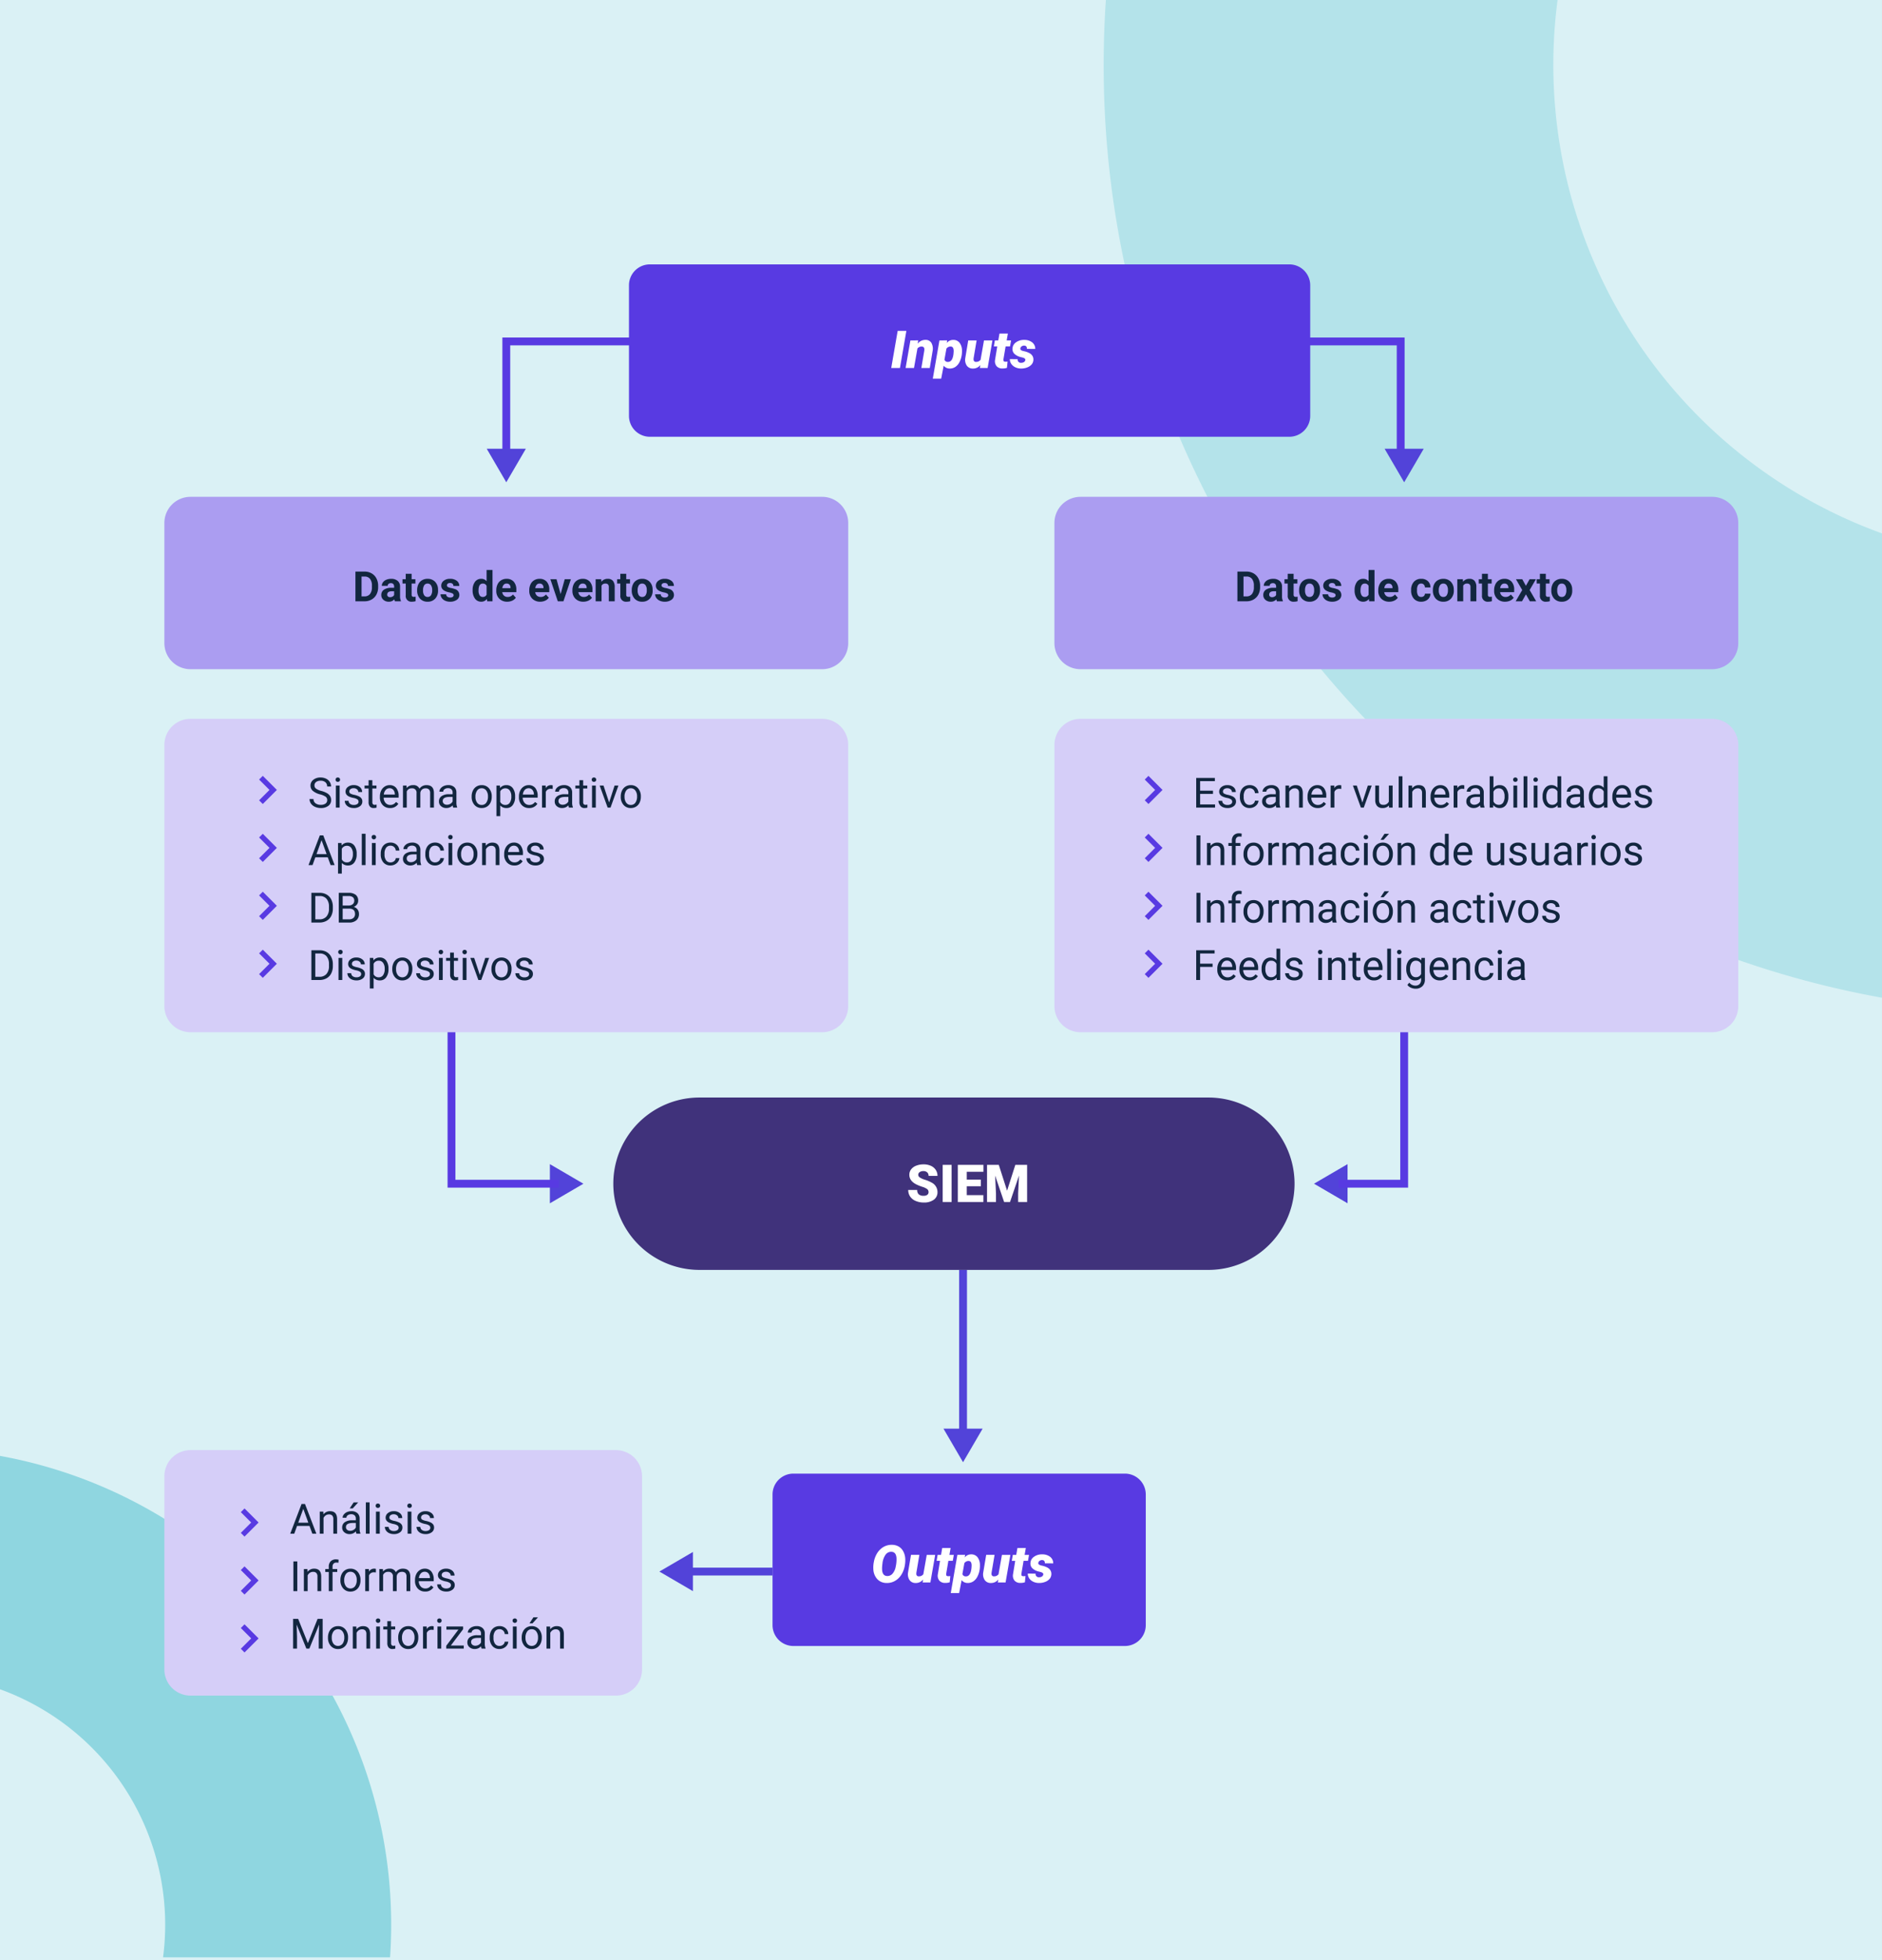 <svg xmlns="http://www.w3.org/2000/svg" width="721.042" height="750.461" viewBox="0 0 721.042 750.461">
  <rect x="0" y="0" width="721.042" height="750.461" fill="#808080" stroke="none"/>
  <g id="Grupo_87426" data-name="Grupo 87426" transform="translate(2922 -1843)">
    <g id="Grupo_87555" data-name="Grupo 87555" transform="translate(83.976 573.23)">
      <path id="Trazado_134901" data-name="Trazado 134901" d="M0,0H721.039V750.461H0Z" transform="translate(-3005.976 1269.77)" fill="#daf1f5"/>
      <path id="hacker-working-in-the-darkness" d="M0,149.872H89.354A95.882,95.882,0,0,1,192,87.4V.427Q185.792,0,179.477,0A182.414,182.414,0,0,0,0,149.858Z" transform="translate(-2856.104 1827.216) rotate(90)" fill="#8fd6e0"/>
      <path id="hacker-working-in-the-darkness-2" data-name="hacker-working-in-the-darkness" d="M0,298.2H177.784A190.775,190.775,0,0,1,382.017,173.9V.849Q369.666.011,357.1,0C178.771,0,30.492,128.647,0,298.2Z" transform="translate(-2583.134 1651.787) rotate(-90)" fill="#8fd6e0" opacity="0.5"/>
      <path id="Trazado_134902" data-name="Trazado 134902" d="M8,0H135a8,8,0,0,1,8,8V58a8,8,0,0,1-8,8H8a8,8,0,0,1-8-8V8A8,8,0,0,1,8,0Z" transform="translate(-2710 1834)" fill="#583ae2"/>
      <path id="Trazado_134903" data-name="Trazado 134903" d="M10,0H252a10,10,0,0,1,10,10V56a10,10,0,0,1-10,10H10A10,10,0,0,1,0,56V10A10,10,0,0,1,10,0Z" transform="translate(-2602 1460)" fill="#ab9df1"/>
      <path id="Trazado_134904" data-name="Trazado 134904" d="M10,0H252a10,10,0,0,1,10,10V56a10,10,0,0,1-10,10H10A10,10,0,0,1,0,56V10A10,10,0,0,1,10,0Z" transform="translate(-2943 1460)" fill="#ab9df1"/>
      <path id="Trazado_134905" data-name="Trazado 134905" d="M10,0H252a10,10,0,0,1,10,10V110a10,10,0,0,1-10,10H10A10,10,0,0,1,0,110V10A10,10,0,0,1,10,0Z" transform="translate(-2943 1545)" fill="#d5cef8"/>
      <path id="Trazado_134906" data-name="Trazado 134906" d="M10,0H173a10,10,0,0,1,10,10V84a10,10,0,0,1-10,10H10A10,10,0,0,1,0,84V10A10,10,0,0,1,10,0Z" transform="translate(-2943 1825)" fill="#d5cef8"/>
      <path id="Trazado_134907" data-name="Trazado 134907" d="M10,0H252a10,10,0,0,1,10,10V110a10,10,0,0,1-10,10H10A10,10,0,0,1,0,110V10A10,10,0,0,1,10,0Z" transform="translate(-2602 1545)" fill="#d5cef8"/>
      <path id="Trazado_134909" data-name="Trazado 134909" d="M-63.9,0V-11.375h3.5a5.315,5.315,0,0,1,2.684.676,4.712,4.712,0,0,1,1.848,1.922A5.928,5.928,0,0,1-55.2-5.945v.523a5.945,5.945,0,0,1-.652,2.82,4.672,4.672,0,0,1-1.84,1.914A5.355,5.355,0,0,1-60.371,0Zm2.344-9.477v7.594h1.133a2.545,2.545,0,0,0,2.1-.9,4.06,4.06,0,0,0,.742-2.57v-.6A4.124,4.124,0,0,0-58.3-8.582a2.537,2.537,0,0,0-2.1-.9ZM-48.746,0a2.507,2.507,0,0,1-.227-.758,2.732,2.732,0,0,1-2.133.914,3,3,0,0,1-2.059-.719,2.312,2.312,0,0,1-.816-1.812,2.389,2.389,0,0,1,1-2.062A4.915,4.915,0,0,1-50.1-5.164h1.039v-.484a1.393,1.393,0,0,0-.3-.937,1.183,1.183,0,0,0-.949-.352,1.345,1.345,0,0,0-.9.273.929.929,0,0,0-.324.75h-2.258a2.268,2.268,0,0,1,.453-1.359,3,3,0,0,1,1.281-.98A4.669,4.669,0,0,1-50.2-8.609a3.689,3.689,0,0,1,2.48.785,2.747,2.747,0,0,1,.92,2.207v3.664a4.041,4.041,0,0,0,.336,1.82V0Zm-1.867-1.57a1.945,1.945,0,0,0,.922-.223,1.462,1.462,0,0,0,.625-.6V-3.844h-.844q-1.7,0-1.8,1.172l-.008.133a.9.9,0,0,0,.3.7,1.153,1.153,0,0,0,.805.269Zm8.25-8.961v2.078h1.445V-6.8h-1.445v4.219a1.007,1.007,0,0,0,.18.672.9.9,0,0,0,.688.2,3.6,3.6,0,0,0,.664-.055V-.047a4.648,4.648,0,0,1-1.367.2A2.156,2.156,0,0,1-44-.453a2.156,2.156,0,0,1-.622-1.794V-6.8h-1.234V-8.453h1.234v-2.078ZM-40.246-4.3a5.013,5.013,0,0,1,.484-2.242A3.546,3.546,0,0,1-38.367-8.07a4.069,4.069,0,0,1,2.113-.539,3.849,3.849,0,0,1,2.793,1.047,4.2,4.2,0,0,1,1.207,2.844l.016.578a4.418,4.418,0,0,1-1.086,3.12A3.775,3.775,0,0,1-36.238.156a3.793,3.793,0,0,1-2.918-1.172A4.5,4.5,0,0,1-40.246-4.2Zm2.258.16a3.16,3.16,0,0,0,.453,1.84,1.5,1.5,0,0,0,1.3.638,1.5,1.5,0,0,0,1.281-.63A3.457,3.457,0,0,0-34.5-4.309a3.128,3.128,0,0,0-.461-1.831,1.5,1.5,0,0,0-1.3-.649,1.474,1.474,0,0,0-1.281.646,3.516,3.516,0,0,0-.446,2Zm11.718,1.8a.727.727,0,0,0-.41-.652A4.659,4.659,0,0,0-28-3.414q-3.016-.633-3.016-2.562a2.323,2.323,0,0,1,.934-1.879,3.766,3.766,0,0,1,2.441-.754,4.053,4.053,0,0,1,2.574.758A2.388,2.388,0,0,1-24.1-5.883h-2.258a1.092,1.092,0,0,0-.312-.8A1.322,1.322,0,0,0-27.645-7a1.351,1.351,0,0,0-.883.258.814.814,0,0,0-.312.656.7.7,0,0,0,.355.605,3.657,3.657,0,0,0,1.2.4,9.8,9.8,0,0,1,1.422.379A2.336,2.336,0,0,1-24.074-2.43a2.2,2.2,0,0,1-.992,1.871,4.28,4.28,0,0,1-2.562.715,4.47,4.47,0,0,1-1.887-.379,3.166,3.166,0,0,1-1.293-1.039,2.414,2.414,0,0,1-.469-1.426h2.141a1.179,1.179,0,0,0,.445.922,1.766,1.766,0,0,0,1.109.32,1.635,1.635,0,0,0,.98-.246.766.766,0,0,0,.332-.644Zm7.281-1.953A5.094,5.094,0,0,1-18.1-7.437a2.877,2.877,0,0,1,2.426-1.172,2.589,2.589,0,0,1,2.039.922V-12h2.266V0H-13.41l-.109-.9A2.657,2.657,0,0,1-15.691.156a2.869,2.869,0,0,1-2.4-1.176,5.258,5.258,0,0,1-.9-3.269Zm2.258.161A3.355,3.355,0,0,0-16.316-2.3a1.348,1.348,0,0,0,1.2.636,1.51,1.51,0,0,0,1.477-.887V-5.9A1.489,1.489,0,0,0-15.1-6.789q-1.63,0-1.63,2.661Zm11,4.285A4.15,4.15,0,0,1-8.758-.984,4.054,4.054,0,0,1-9.926-4.023v-.219A5.106,5.106,0,0,1-9.434-6.52,3.612,3.612,0,0,1-8.039-8.066,3.914,3.914,0,0,1-5.98-8.609,3.508,3.508,0,0,1-3.25-7.516a4.444,4.444,0,0,1,1,3.1v.922H-7.637a2.1,2.1,0,0,0,.66,1.328,2,2,0,0,0,1.395.5,2.437,2.437,0,0,0,2.039-.945l1.109,1.242A3.389,3.389,0,0,1-3.809-.246a4.511,4.511,0,0,1-1.921.4Zm-.258-6.945a1.411,1.411,0,0,0-1.09.455,2.357,2.357,0,0,0-.535,1.3h3.141v-.181a1.681,1.681,0,0,0-.406-1.165,1.456,1.456,0,0,0-1.109-.41ZM6.527-1.664a1.481,1.481,0,0,0,1.016-.344,1.2,1.2,0,0,0,.406-.914h2.117A2.9,2.9,0,0,1,9.6-1.348,3.093,3.093,0,0,1,8.336-.238a3.949,3.949,0,0,1-1.77.4A3.67,3.67,0,0,1,3.707-1,4.56,4.56,0,0,1,2.66-4.18v-.148A4.508,4.508,0,0,1,3.7-7.445,3.627,3.627,0,0,1,6.551-8.609a3.555,3.555,0,0,1,2.543.9,3.2,3.2,0,0,1,.973,2.4H7.949a1.551,1.551,0,0,0-.406-1.072,1.354,1.354,0,0,0-1.031-.412,1.36,1.36,0,0,0-1.191.575,3.333,3.333,0,0,0-.4,1.866v.235a3.375,3.375,0,0,0,.4,1.878,1.377,1.377,0,0,0,1.206.575ZM11-4.3a5.013,5.013,0,0,1,.484-2.242,3.546,3.546,0,0,1,1.4-1.528A4.069,4.069,0,0,1,15-8.609a3.849,3.849,0,0,1,2.793,1.047A4.2,4.2,0,0,1,19-4.719l.016.578a4.418,4.418,0,0,1-1.09,3.121A3.775,3.775,0,0,1,15.012.156a3.793,3.793,0,0,1-2.918-1.172A4.5,4.5,0,0,1,11-4.2Zm2.258.16a3.16,3.16,0,0,0,.457,1.84,1.5,1.5,0,0,0,1.3.638,1.5,1.5,0,0,0,1.281-.63,3.457,3.457,0,0,0,.461-2.015A3.128,3.128,0,0,0,16.3-6.138,1.5,1.5,0,0,0,15-6.789a1.474,1.474,0,0,0-1.281.646,3.516,3.516,0,0,0-.457,2ZM22.48-8.453l.07.977a2.951,2.951,0,0,1,2.43-1.133,2.453,2.453,0,0,1,2,.789,3.682,3.682,0,0,1,.672,2.359V0H25.4V-5.419a1.47,1.47,0,0,0-.312-1.045,1.4,1.4,0,0,0-1.039-.325,1.553,1.553,0,0,0-1.43.814V0H20.355V-8.453Zm9.586-2.078v2.078h1.445V-6.8H32.066v4.219a1.007,1.007,0,0,0,.18.672.9.9,0,0,0,.688.2,3.6,3.6,0,0,0,.664-.055V-.047a4.648,4.648,0,0,1-1.367.2,2.156,2.156,0,0,1-1.8-.606,2.156,2.156,0,0,1-.622-1.794V-6.8H28.574V-8.453h1.234v-2.078ZM38.66.156a4.15,4.15,0,0,1-3.027-1.14,4.054,4.054,0,0,1-1.168-3.039v-.219a5.106,5.106,0,0,1,.492-2.277,3.612,3.612,0,0,1,1.4-1.547,3.914,3.914,0,0,1,2.059-.543,3.508,3.508,0,0,1,2.73,1.094,4.444,4.444,0,0,1,1,3.1v.922H36.754a2.1,2.1,0,0,0,.66,1.328,2,2,0,0,0,1.395.5,2.437,2.437,0,0,0,2.039-.945l1.109,1.242A3.389,3.389,0,0,1,40.582-.246a4.511,4.511,0,0,1-1.922.4ZM38.4-6.789a1.411,1.411,0,0,0-1.09.455,2.357,2.357,0,0,0-.535,1.3h3.141v-.181A1.681,1.681,0,0,0,39.51-6.38a1.456,1.456,0,0,0-1.11-.409Zm8.234.859,1.422-2.523H50.47l-2.4,4.141L50.574,0H48.152L46.645-2.656,45.145,0h-2.43l2.508-4.312-2.4-4.141h2.422Zm7.625-4.6v2.078H55.7V-6.8H54.262v4.219a1.007,1.007,0,0,0,.18.672.9.9,0,0,0,.688.2,3.6,3.6,0,0,0,.664-.055V-.047a4.648,4.648,0,0,1-1.367.2,2.156,2.156,0,0,1-1.8-.6A2.156,2.156,0,0,1,52-2.242V-6.8H50.77V-8.453H52v-2.078Zm2.12,6.23a5.013,5.013,0,0,1,.484-2.242A3.546,3.546,0,0,1,58.258-8.07a4.069,4.069,0,0,1,2.113-.539,3.849,3.849,0,0,1,2.793,1.047,4.2,4.2,0,0,1,1.207,2.844l.016.578A4.418,4.418,0,0,1,63.3-1.02,3.775,3.775,0,0,1,60.387.156a3.793,3.793,0,0,1-2.918-1.172A4.5,4.5,0,0,1,56.379-4.2Zm2.258.16A3.16,3.16,0,0,0,59.09-2.3a1.5,1.5,0,0,0,1.3.638,1.5,1.5,0,0,0,1.281-.63,3.457,3.457,0,0,0,.461-2.015,3.128,3.128,0,0,0-.461-1.831,1.5,1.5,0,0,0-1.3-.649,1.474,1.474,0,0,0-1.281.646,3.516,3.516,0,0,0-.453,2Z" transform="translate(-2468 1500)" fill="#12263f"/>
      <path id="Trazado_134910" data-name="Trazado 134910" d="M-60.8,0V-11.375h3.5a5.315,5.315,0,0,1,2.684.676,4.712,4.712,0,0,1,1.848,1.922A5.928,5.928,0,0,1-52.1-5.945v.523a5.945,5.945,0,0,1-.652,2.82A4.672,4.672,0,0,1-54.6-.687,5.355,5.355,0,0,1-57.281,0Zm2.344-9.477v7.594h1.133a2.545,2.545,0,0,0,2.1-.9,4.06,4.06,0,0,0,.742-2.57v-.6A4.124,4.124,0,0,0-55.2-8.582a2.537,2.537,0,0,0-2.1-.895ZM-45.656,0a2.507,2.507,0,0,1-.227-.758,2.732,2.732,0,0,1-2.133.914,3,3,0,0,1-2.059-.719,2.312,2.312,0,0,1-.816-1.812,2.389,2.389,0,0,1,1-2.062,4.915,4.915,0,0,1,2.879-.727h1.039v-.484a1.393,1.393,0,0,0-.3-.937,1.183,1.183,0,0,0-.949-.352,1.345,1.345,0,0,0-.895.273.929.929,0,0,0-.324.75H-50.7a2.268,2.268,0,0,1,.453-1.359,3,3,0,0,1,1.281-.98,4.669,4.669,0,0,1,1.859-.355,3.689,3.689,0,0,1,2.48.785,2.747,2.747,0,0,1,.918,2.207v3.664a4.041,4.041,0,0,0,.336,1.82V0Zm-1.867-1.57a1.945,1.945,0,0,0,.922-.223,1.462,1.462,0,0,0,.625-.6V-3.844h-.844q-1.7,0-1.8,1.172l-.008.133a.9.9,0,0,0,.3.7,1.153,1.153,0,0,0,.8.269Zm8.25-8.961v2.078h1.445V-6.8h-1.445v4.219a1.007,1.007,0,0,0,.18.672.9.9,0,0,0,.688.2,3.6,3.6,0,0,0,.664-.055V-.047a4.648,4.648,0,0,1-1.367.2,2.156,2.156,0,0,1-1.8-.606,2.156,2.156,0,0,1-.622-1.794V-6.8h-1.234V-8.453h1.234v-2.078ZM-37.156-4.3a5.013,5.013,0,0,1,.484-2.242A3.546,3.546,0,0,1-35.277-8.07a4.069,4.069,0,0,1,2.113-.539,3.849,3.849,0,0,1,2.793,1.047,4.2,4.2,0,0,1,1.207,2.844l.016.578a4.418,4.418,0,0,1-1.086,3.12A3.775,3.775,0,0,1-33.148.156a3.793,3.793,0,0,1-2.918-1.172A4.5,4.5,0,0,1-37.156-4.2Zm2.258.16a3.16,3.16,0,0,0,.453,1.84,1.5,1.5,0,0,0,1.3.638,1.5,1.5,0,0,0,1.281-.63A3.457,3.457,0,0,0-31.4-4.307a3.128,3.128,0,0,0-.461-1.831,1.5,1.5,0,0,0-1.3-.649,1.474,1.474,0,0,0-1.281.646,3.516,3.516,0,0,0-.455,2Zm11.718,1.8a.727.727,0,0,0-.41-.652,4.659,4.659,0,0,0-1.316-.426q-3.016-.633-3.016-2.562a2.323,2.323,0,0,1,.934-1.879,3.766,3.766,0,0,1,2.441-.754,4.053,4.053,0,0,1,2.574.758,2.388,2.388,0,0,1,.965,1.969h-2.258a1.092,1.092,0,0,0-.312-.8A1.322,1.322,0,0,0-24.555-7a1.351,1.351,0,0,0-.883.258.814.814,0,0,0-.312.656.7.7,0,0,0,.355.6,3.657,3.657,0,0,0,1.2.4,9.8,9.8,0,0,1,1.422.379A2.336,2.336,0,0,1-20.984-2.43a2.2,2.2,0,0,1-.992,1.871,4.28,4.28,0,0,1-2.562.715,4.47,4.47,0,0,1-1.887-.379,3.166,3.166,0,0,1-1.293-1.039,2.414,2.414,0,0,1-.469-1.426h2.141a1.179,1.179,0,0,0,.445.922,1.766,1.766,0,0,0,1.109.32,1.635,1.635,0,0,0,.98-.246.766.766,0,0,0,.332-.644Zm7.28-1.953a5.094,5.094,0,0,1,.887-3.148,2.877,2.877,0,0,1,2.426-1.172,2.589,2.589,0,0,1,2.039.922V-12h2.266V0H-10.32l-.109-.9A2.657,2.657,0,0,1-12.6.156,2.869,2.869,0,0,1-15-1.02a5.258,5.258,0,0,1-.9-3.269Zm2.258.161A3.355,3.355,0,0,0-13.227-2.3a1.348,1.348,0,0,0,1.2.636,1.51,1.51,0,0,0,1.477-.887V-5.9a1.489,1.489,0,0,0-1.461-.887q-1.63,0-1.63,2.659Zm11,4.285A4.15,4.15,0,0,1-5.668-.984,4.054,4.054,0,0,1-6.836-4.023v-.219A5.106,5.106,0,0,1-6.344-6.52,3.612,3.612,0,0,1-4.949-8.066,3.914,3.914,0,0,1-2.89-8.609,3.508,3.508,0,0,1-.16-7.516a4.444,4.444,0,0,1,1,3.1v.922H-4.547a2.1,2.1,0,0,0,.66,1.328,2,2,0,0,0,1.4.5A2.437,2.437,0,0,0-.453-2.609L.656-1.367A3.389,3.389,0,0,1-.719-.246a4.511,4.511,0,0,1-1.922.4ZM-2.9-6.789a1.411,1.411,0,0,0-1.09.455,2.357,2.357,0,0,0-.535,1.3h3.141v-.181A1.681,1.681,0,0,0-1.79-6.38,1.456,1.456,0,0,0-2.9-6.789ZM9.992.156A4.15,4.15,0,0,1,6.965-.984,4.054,4.054,0,0,1,5.8-4.023v-.219A5.106,5.106,0,0,1,6.289-6.52,3.612,3.612,0,0,1,7.684-8.066a3.914,3.914,0,0,1,2.059-.543,3.508,3.508,0,0,1,2.73,1.094,4.444,4.444,0,0,1,1,3.1v.922H8.086a2.1,2.1,0,0,0,.66,1.328,2,2,0,0,0,1.395.5A2.437,2.437,0,0,0,12.18-2.61l1.109,1.242A3.389,3.389,0,0,1,11.914-.246a4.511,4.511,0,0,1-1.922.4ZM9.734-6.789a1.411,1.411,0,0,0-1.09.455,2.357,2.357,0,0,0-.535,1.3H11.25v-.181a1.681,1.681,0,0,0-.406-1.165A1.456,1.456,0,0,0,9.734-6.789Zm8.078,4.031,1.57-5.7h2.359L18.891,0H16.734L13.883-8.453h2.359ZM26.523.156A4.15,4.15,0,0,1,23.5-.984a4.054,4.054,0,0,1-1.168-3.039v-.219A5.106,5.106,0,0,1,22.82-6.52a3.612,3.612,0,0,1,1.4-1.547,3.914,3.914,0,0,1,2.059-.543A3.508,3.508,0,0,1,29-7.516a4.444,4.444,0,0,1,1,3.1v.922H24.617a2.1,2.1,0,0,0,.66,1.328,2,2,0,0,0,1.395.5,2.437,2.437,0,0,0,2.039-.945L29.82-1.367A3.389,3.389,0,0,1,28.445-.246a4.511,4.511,0,0,1-1.922.4Zm-.258-6.945a1.411,1.411,0,0,0-1.09.455,2.357,2.357,0,0,0-.535,1.3h3.141v-.181a1.681,1.681,0,0,0-.406-1.165,1.456,1.456,0,0,0-1.109-.409Zm7.094-1.664.07.977a2.951,2.951,0,0,1,2.43-1.133,2.453,2.453,0,0,1,2,.789,3.682,3.682,0,0,1,.672,2.359V0H36.273V-5.419a1.47,1.47,0,0,0-.312-1.045,1.4,1.4,0,0,0-1.039-.325,1.553,1.553,0,0,0-1.43.814V0H31.234V-8.453Zm9.586-2.078v2.078H44.39V-6.8H42.945v4.219a1.007,1.007,0,0,0,.18.672.9.9,0,0,0,.688.2,3.6,3.6,0,0,0,.664-.055V-.047a4.648,4.648,0,0,1-1.367.2,2.156,2.156,0,0,1-1.8-.606,2.156,2.156,0,0,1-.622-1.794V-6.8H39.453V-8.453h1.234v-2.078ZM45.063-4.3a5.013,5.013,0,0,1,.484-2.242A3.546,3.546,0,0,1,46.941-8.07a4.069,4.069,0,0,1,2.113-.539,3.849,3.849,0,0,1,2.793,1.047,4.2,4.2,0,0,1,1.207,2.844l.016.578a4.418,4.418,0,0,1-1.086,3.12A3.775,3.775,0,0,1,49.07.156a3.793,3.793,0,0,1-2.918-1.172A4.5,4.5,0,0,1,45.063-4.2Zm2.258.16a3.16,3.16,0,0,0,.452,1.84,1.5,1.5,0,0,0,1.3.638,1.5,1.5,0,0,0,1.281-.63,3.457,3.457,0,0,0,.461-2.015,3.128,3.128,0,0,0-.461-1.831,1.5,1.5,0,0,0-1.3-.649,1.474,1.474,0,0,0-1.281.646,3.516,3.516,0,0,0-.453,2Zm11.718,1.8a.727.727,0,0,0-.41-.652,4.659,4.659,0,0,0-1.316-.426Q54.3-4.047,54.3-5.977a2.323,2.323,0,0,1,.934-1.879,3.766,3.766,0,0,1,2.441-.754,4.053,4.053,0,0,1,2.574.758,2.388,2.388,0,0,1,.965,1.969H58.953a1.092,1.092,0,0,0-.312-.8A1.322,1.322,0,0,0,57.664-7a1.351,1.351,0,0,0-.883.258.814.814,0,0,0-.312.656.7.7,0,0,0,.355.605,3.657,3.657,0,0,0,1.2.4,9.8,9.8,0,0,1,1.422.379A2.336,2.336,0,0,1,61.234-2.43a2.2,2.2,0,0,1-.992,1.871A4.28,4.28,0,0,1,57.68.156a4.47,4.47,0,0,1-1.887-.379A3.166,3.166,0,0,1,54.5-1.262a2.414,2.414,0,0,1-.469-1.426h2.141a1.179,1.179,0,0,0,.445.922,1.766,1.766,0,0,0,1.109.32,1.635,1.635,0,0,0,.98-.246.766.766,0,0,0,.333-.644Z" transform="translate(-2809 1500)" fill="#12263f"/>
      <path id="Trazado_115067" data-name="Trazado 115067" d="M-12116.5-9365.492V-9413h342.659v47.508" transform="translate(9304.5 10813.5)" fill="none" stroke="#583ae2" stroke-width="3"/>
      <path id="Trazado_134911" data-name="Trazado 134911" d="M8,0H253a8,8,0,0,1,8,8V58a8,8,0,0,1-8,8H8a8,8,0,0,1-8-8V8A8,8,0,0,1,8,0Z" transform="translate(-2765 1371)" fill="#583ae2"/>
      <path id="Trazado_126144" data-name="Trazado 126144" d="M0,0V67.632" transform="translate(-2637.003 1756)" fill="none" stroke="#5243d9" stroke-width="3"/>
      <path id="Trazado_134913" data-name="Trazado 134913" d="M7.5,0,15,12.851H0Z" transform="translate(-2629.507 1829.637) rotate(180)" fill="#5243d9"/>
      <path id="Trazado_126144-2" data-name="Trazado 126144" d="M0,0V37.345" transform="translate(-2710 1871.504) rotate(90)" fill="none" stroke="#5243d9" stroke-width="3"/>
      <path id="Trazado_134914" data-name="Trazado 134914" d="M7.5,0,15,12.851H0Z" transform="translate(-2753.35 1879) rotate(-90)" fill="#5243d9"/>
      <path id="Trazado_134915" data-name="Trazado 134915" d="M33,0H228a33,33,0,0,1,0,66H33A33,33,0,0,1,33,0Z" transform="translate(-2771 1690)" fill="#40327b"/>
      <path id="Trazado_134916" data-name="Trazado 134916" d="M-15.229-3.779a1.408,1.408,0,0,0-.532-1.172,6.615,6.615,0,0,0-1.87-.869,17.941,17.941,0,0,1-2.187-.869q-2.764-1.357-2.764-3.73a3.345,3.345,0,0,1,.688-2.085,4.453,4.453,0,0,1,1.948-1.406,7.582,7.582,0,0,1,2.832-.5,6.632,6.632,0,0,1,2.749.547,4.352,4.352,0,0,1,1.89,1.558A4.068,4.068,0,0,1-11.8-10h-3.42a1.719,1.719,0,0,0-.532-1.348,2.075,2.075,0,0,0-1.44-.479,2.339,2.339,0,0,0-1.45.4,1.243,1.243,0,0,0-.532,1.03,1.252,1.252,0,0,0,.586.991,7.389,7.389,0,0,0,2.061.918A12.623,12.623,0,0,1-14.1-7.462,4.07,4.07,0,0,1-11.8-3.8,3.472,3.472,0,0,1-13.206-.87,6.255,6.255,0,0,1-17.065.2a7.653,7.653,0,0,1-3.13-.62A4.719,4.719,0,0,1-22.3-2.12a4.427,4.427,0,0,1-.708-2.485h3.438a2.181,2.181,0,0,0,.591,1.685,2.793,2.793,0,0,0,1.919.542,2.206,2.206,0,0,0,1.343-.366,1.209,1.209,0,0,0,.492-1.035ZM-6.392,0H-9.81V-14.219h3.418ZM4.81-6.035H-.581v3.4H5.786V0H-4.009V-14.219H5.806v2.646H-.581v3H4.81Zm6.875-8.184,3.174,9.893,3.164-9.893h4.512V0H19.1V-3.32l.332-6.8L15.991,0H13.726L10.278-10.127,10.61-3.32V0H7.183V-14.219Z" transform="translate(-2635 1730)" fill="#fff"/>
      <path id="Trazado_134917" data-name="Trazado 134917" d="M7.5,0,15,12.851H0Z" transform="translate(-2804.504 1454.433) rotate(180)" fill="#5243d9"/>
      <path id="Trazado_134918" data-name="Trazado 134918" d="M7.5,0,15,12.851H0Z" transform="translate(-2460.504 1454.433) rotate(180)" fill="#5243d9"/>
      <path id="Trazado_134919" data-name="Trazado 134919" d="M7.5,0,15,12.851H0Z" transform="translate(-2502.546 1730.496) rotate(-90)" fill="#5243d9"/>
      <path id="Trazado_133966" data-name="Trazado 133966" d="M-3700,2390v58h-25.121" transform="translate(1232 -725)" fill="none" stroke="#583ae2" stroke-width="3"/>
      <path id="Trazado_134920" data-name="Trazado 134920" d="M7.5,0,15,12.851H0Z" transform="translate(-2782.454 1715.504) rotate(90)" fill="#5243d9"/>
      <path id="Trazado_133966-2" data-name="Trazado 133966" d="M-3725.121,2390v58H-3684" transform="translate(892.121 -725)" fill="none" stroke="#583ae2" stroke-width="3"/>
      <path id="Trazado_134921" data-name="Trazado 134921" d="M4.672-5.07A7.053,7.053,0,0,1,1.863-6.434a2.6,2.6,0,0,1-.879-2,2.751,2.751,0,0,1,1.074-2.223,4.269,4.269,0,0,1,2.793-.879,4.66,4.66,0,0,1,2.09.453,3.436,3.436,0,0,1,1.422,1.25,3.2,3.2,0,0,1,.5,1.742h-1.5A2.08,2.08,0,0,0,6.7-9.713,2.669,2.669,0,0,0,4.852-10.3a2.732,2.732,0,0,0-1.73.489A1.632,1.632,0,0,0,2.5-8.458,1.468,1.468,0,0,0,3.09-7.28,5.785,5.785,0,0,0,5.1-6.4a9.316,9.316,0,0,1,2.219.88A3.367,3.367,0,0,1,8.5-4.4a2.861,2.861,0,0,1,.387,1.508A2.658,2.658,0,0,1,7.813-.676,4.6,4.6,0,0,1,4.93.156,5.347,5.347,0,0,1,2.742-.293a3.681,3.681,0,0,1-1.566-1.23A3,3,0,0,1,.625-3.3H2.133a1.959,1.959,0,0,0,.762,1.629,3.207,3.207,0,0,0,2.035.6,2.948,2.948,0,0,0,1.82-.484,1.573,1.573,0,0,0,.633-1.32A1.545,1.545,0,0,0,6.8-4.168a6.755,6.755,0,0,0-2.128-.9ZM12.156,0H10.711V-8.453h1.445ZM10.594-10.7a.863.863,0,0,1,.215-.594.807.807,0,0,1,.637-.242.819.819,0,0,1,.641.242.854.854,0,0,1,.219.594.826.826,0,0,1-.219.586.834.834,0,0,1-.641.234.821.821,0,0,1-.637-.234.834.834,0,0,1-.215-.586Zm8.8,8.453a1.064,1.064,0,0,0-.441-.91,4.249,4.249,0,0,0-1.539-.559,7.277,7.277,0,0,1-1.742-.562,2.479,2.479,0,0,1-.953-.781,1.869,1.869,0,0,1-.309-1.078A2.193,2.193,0,0,1,15.289-7.9a3.432,3.432,0,0,1,2.246-.719,3.532,3.532,0,0,1,2.332.742,2.357,2.357,0,0,1,.9,1.9H19.3a1.3,1.3,0,0,0-.5-1.023,1.888,1.888,0,0,0-1.27-.43,1.976,1.976,0,0,0-1.234.344,1.082,1.082,0,0,0-.445.9.877.877,0,0,0,.414.789,5.1,5.1,0,0,0,1.5.508,7.8,7.8,0,0,1,1.754.578,2.558,2.558,0,0,1,1,.809,1.988,1.988,0,0,1,.324,1.152A2.163,2.163,0,0,1,19.93-.527a3.8,3.8,0,0,1-2.352.684,4.257,4.257,0,0,1-1.8-.359,2.922,2.922,0,0,1-1.223-1,2.42,2.42,0,0,1-.438-1.4h1.445a1.5,1.5,0,0,0,.582,1.152,2.258,2.258,0,0,0,1.434.426,2.331,2.331,0,0,0,1.316-.332,1.02,1.02,0,0,0,.5-.888ZM24.68-10.5v2.047h1.578v1.117H24.68v5.249a1.173,1.173,0,0,0,.211.763.888.888,0,0,0,.719.254,3.5,3.5,0,0,0,.688-.094V0a4.215,4.215,0,0,1-1.109.155A1.8,1.8,0,0,1,23.727-.43a2.517,2.517,0,0,1-.492-1.664V-7.336H21.7V-8.453h1.539V-10.5ZM31.453.156a3.693,3.693,0,0,1-2.8-1.129,4.19,4.19,0,0,1-1.078-3.02v-.266a5.073,5.073,0,0,1,.48-2.246A3.748,3.748,0,0,1,29.4-8.051a3.378,3.378,0,0,1,1.871-.559,3.166,3.166,0,0,1,2.563,1.086,4.7,4.7,0,0,1,.914,3.109v.6H29.023a3,3,0,0,0,.73,2.02,2.3,2.3,0,0,0,1.777.77,2.517,2.517,0,0,0,1.3-.312,3.259,3.259,0,0,0,.93-.828l.883.688A3.55,3.55,0,0,1,31.453.156Zm-.18-7.578a1.928,1.928,0,0,0-1.469.637A3.1,3.1,0,0,0,29.07-5H33.3v-.109a2.753,2.753,0,0,0-.594-1.707,1.815,1.815,0,0,0-1.433-.606Zm6.508-1.031.039.938a3.122,3.122,0,0,1,2.508-1.094A2.417,2.417,0,0,1,42.742-7.25a3.2,3.2,0,0,1,1.1-.984,3.242,3.242,0,0,1,1.6-.375q2.781,0,2.828,2.945V0H46.82V-5.578a1.941,1.941,0,0,0-.414-1.355,1.823,1.823,0,0,0-1.391-.449,1.917,1.917,0,0,0-1.336.48,1.949,1.949,0,0,0-.617,1.293V0H41.609V-5.539a1.613,1.613,0,0,0-.44-1.371,1.613,1.613,0,0,0-1.36-.473,1.934,1.934,0,0,0-1.945,1.211V0h-1.45V-8.453ZM55.664,0a3.036,3.036,0,0,1-.2-.891A3.225,3.225,0,0,1,53.055.156,2.984,2.984,0,0,1,51-.551a2.287,2.287,0,0,1-.8-1.793,2.39,2.39,0,0,1,1-2.051,4.733,4.733,0,0,1,2.824-.73H55.43v-.664A1.623,1.623,0,0,0,54.984-7a1.821,1.821,0,0,0-1.336-.449,2.107,2.107,0,0,0-1.3.391,1.151,1.151,0,0,0-.523.945h-1.45a2,2,0,0,1,.449-1.223,3.066,3.066,0,0,1,1.219-.934,4.1,4.1,0,0,1,1.691-.344,3.342,3.342,0,0,1,2.289.73,2.635,2.635,0,0,1,.859,2.012v3.891a4.757,4.757,0,0,0,.3,1.852V0Zm-2.4-1.1a2.54,2.54,0,0,0,1.289-.352,2.127,2.127,0,0,0,.883-.914V-4.1H54.3q-2.656,0-2.656,1.555A1.316,1.316,0,0,0,52.1-1.484a1.742,1.742,0,0,0,1.166.384Zm9.461-3.2a4.993,4.993,0,0,1,.488-2.234A3.643,3.643,0,0,1,64.574-8.07a3.7,3.7,0,0,1,1.988-.539,3.565,3.565,0,0,1,2.793,1.2,4.6,4.6,0,0,1,1.066,3.18v.1a5.036,5.036,0,0,1-.473,2.215A3.589,3.589,0,0,1,68.6-.391a3.743,3.743,0,0,1-2.02.547,3.556,3.556,0,0,1-2.785-1.2A4.575,4.575,0,0,1,62.727-4.2Zm1.453.172A3.616,3.616,0,0,0,64.83-1.87a2.088,2.088,0,0,0,1.746.852,2.075,2.075,0,0,0,1.75-.863A3.955,3.955,0,0,0,68.977-4.3a3.61,3.61,0,0,0-.66-2.254,2.1,2.1,0,0,0-1.754-.863,2.075,2.075,0,0,0-1.727.852,3.925,3.925,0,0,0-.656,2.432Zm15.2,0a5.062,5.062,0,0,1-.883,3.109A2.829,2.829,0,0,1,76.1.156,3.1,3.1,0,0,1,73.68-.82V3.25H72.234V-8.45h1.32l.07.938a2.977,2.977,0,0,1,2.453-1.094,2.882,2.882,0,0,1,2.41,1.148,5.117,5.117,0,0,1,.887,3.2ZM77.93-4.3a3.735,3.735,0,0,0-.609-2.258,1.963,1.963,0,0,0-1.672-.828A2.125,2.125,0,0,0,73.68-6.219V-2.18a2.129,2.129,0,0,0,1.984,1.156,1.954,1.954,0,0,0,1.652-.824A4.077,4.077,0,0,0,77.93-4.3ZM84.719.156a3.693,3.693,0,0,1-2.8-1.129,4.19,4.19,0,0,1-1.078-3.02v-.266a5.073,5.073,0,0,1,.48-2.246,3.748,3.748,0,0,1,1.344-1.547,3.378,3.378,0,0,1,1.871-.559A3.166,3.166,0,0,1,87.1-7.523a4.7,4.7,0,0,1,.914,3.109v.6H82.289a3,3,0,0,0,.73,2.02,2.3,2.3,0,0,0,1.777.77,2.517,2.517,0,0,0,1.3-.312,3.259,3.259,0,0,0,.93-.828l.883.688A3.55,3.55,0,0,1,84.719.156Zm-.18-7.578a1.928,1.928,0,0,0-1.469.637A3.1,3.1,0,0,0,82.336-5H86.57v-.109a2.753,2.753,0,0,0-.594-1.707A1.815,1.815,0,0,0,84.539-7.422Zm9.234.266a4.331,4.331,0,0,0-.711-.055A1.9,1.9,0,0,0,91.133-6V0H89.688V-8.453h1.406l.023.977a2.251,2.251,0,0,1,2.016-1.133,1.477,1.477,0,0,1,.641.109ZM100.008,0a3.036,3.036,0,0,1-.2-.891A3.225,3.225,0,0,1,97.4.156a2.984,2.984,0,0,1-2.051-.707,2.288,2.288,0,0,1-.8-1.793,2.39,2.39,0,0,1,1-2.051,4.733,4.733,0,0,1,2.824-.73h1.406v-.664A1.623,1.623,0,0,0,99.328-7a1.821,1.821,0,0,0-1.336-.449,2.108,2.108,0,0,0-1.3.391,1.151,1.151,0,0,0-.523.945h-1.45a2,2,0,0,1,.449-1.223,3.066,3.066,0,0,1,1.219-.934,4.1,4.1,0,0,1,1.691-.344,3.342,3.342,0,0,1,2.289.73,2.635,2.635,0,0,1,.859,2.012v3.891a4.757,4.757,0,0,0,.3,1.852V0Zm-2.4-1.1A2.54,2.54,0,0,0,98.9-1.453a2.127,2.127,0,0,0,.883-.914V-4.1H98.648q-2.656,0-2.656,1.555a1.316,1.316,0,0,0,.453,1.063,1.742,1.742,0,0,0,1.164.382Zm7.844-9.4v2.047h1.578v1.117h-1.578v5.249a1.173,1.173,0,0,0,.211.763.888.888,0,0,0,.719.254,3.5,3.5,0,0,0,.688-.094V0a4.215,4.215,0,0,1-1.109.155A1.8,1.8,0,0,1,104.5-.43a2.517,2.517,0,0,1-.492-1.664V-7.336h-1.539V-8.453h1.539V-10.5ZM110.289,0h-1.445V-8.453h1.445Zm-1.562-10.7a.863.863,0,0,1,.215-.594.807.807,0,0,1,.637-.242.819.819,0,0,1,.641.242.854.854,0,0,1,.219.594.826.826,0,0,1-.219.586.834.834,0,0,1-.641.234.821.821,0,0,1-.637-.234.834.834,0,0,1-.215-.586Zm6.664,8.734,2.094-6.492h1.477L115.93,0h-1.1l-3.062-8.453h1.477ZM119.852-4.3a4.993,4.993,0,0,1,.488-2.234A3.643,3.643,0,0,1,121.7-8.07a3.7,3.7,0,0,1,1.988-.539,3.565,3.565,0,0,1,2.793,1.2,4.6,4.6,0,0,1,1.066,3.18v.1a5.036,5.036,0,0,1-.473,2.215,3.589,3.589,0,0,1-1.352,1.527A3.743,3.743,0,0,1,123.7.16a3.556,3.556,0,0,1-2.785-1.2,4.575,4.575,0,0,1-1.065-3.16Zm1.453.172a3.616,3.616,0,0,0,.652,2.258,2.088,2.088,0,0,0,1.746.852,2.075,2.075,0,0,0,1.75-.863A3.955,3.955,0,0,0,126.1-4.3a3.61,3.61,0,0,0-.66-2.254,2.1,2.1,0,0,0-1.754-.863,2.075,2.075,0,0,0-1.727.852,3.925,3.925,0,0,0-.659,2.432ZM7.6,19.023H2.836L1.766,22H.219L4.563,10.625H5.875L10.227,22H8.688ZM3.289,17.8H7.156L5.219,12.48Zm15.383.07a5.062,5.062,0,0,1-.883,3.109,2.829,2.829,0,0,1-2.391,1.18,3.1,3.1,0,0,1-2.422-.977v4.07H11.531v-11.7h1.32l.07.938A2.977,2.977,0,0,1,15.374,13.4a2.882,2.882,0,0,1,2.41,1.148,5.117,5.117,0,0,1,.887,3.2Zm-1.445-.17a3.735,3.735,0,0,0-.609-2.258,1.963,1.963,0,0,0-1.672-.828,2.125,2.125,0,0,0-1.969,1.164V19.82a2.129,2.129,0,0,0,1.984,1.156,1.954,1.954,0,0,0,1.652-.824A4.077,4.077,0,0,0,17.227,17.7ZM22.078,22H20.633V10h1.445Zm3.883,0H24.516V13.547h1.445ZM24.4,11.3a.863.863,0,0,1,.215-.594.807.807,0,0,1,.637-.242.819.819,0,0,1,.641.242.854.854,0,0,1,.219.594.856.856,0,1,1-1.712,0Zm7.266,9.672a2.082,2.082,0,0,0,1.352-.469,1.649,1.649,0,0,0,.641-1.172h1.367a2.621,2.621,0,0,1-.5,1.383,3.293,3.293,0,0,1-1.23,1.047,3.55,3.55,0,0,1-1.629.391A3.482,3.482,0,0,1,28.918,21a4.59,4.59,0,0,1-1.02-3.152v-.242a5.089,5.089,0,0,1,.453-2.2,3.451,3.451,0,0,1,1.3-1.492,3.7,3.7,0,0,1,2-.531,3.39,3.39,0,0,1,2.363.852,3.043,3.043,0,0,1,1,2.211H33.656a1.992,1.992,0,0,0-.621-1.348,1.932,1.932,0,0,0-1.379-.527,2.023,2.023,0,0,0-1.707.793,3.724,3.724,0,0,0-.605,2.293v.273a3.65,3.65,0,0,0,.6,2.25,2.033,2.033,0,0,0,1.72.8ZM41.867,22a3.036,3.036,0,0,1-.2-.891,3.225,3.225,0,0,1-2.406,1.047,2.984,2.984,0,0,1-2.051-.707,2.287,2.287,0,0,1-.8-1.793,2.39,2.39,0,0,1,1-2.051,4.733,4.733,0,0,1,2.824-.73H41.64v-.664A1.623,1.623,0,0,0,41.188,15a1.821,1.821,0,0,0-1.336-.449,2.107,2.107,0,0,0-1.3.391,1.151,1.151,0,0,0-.523.945H36.578a2,2,0,0,1,.449-1.223,3.066,3.066,0,0,1,1.219-.934,4.1,4.1,0,0,1,1.691-.344,3.342,3.342,0,0,1,2.289.73,2.635,2.635,0,0,1,.859,2.012v3.891a4.757,4.757,0,0,0,.3,1.852V22Zm-2.4-1.1a2.54,2.54,0,0,0,1.289-.352,2.127,2.127,0,0,0,.883-.914V17.9H40.508q-2.656,0-2.656,1.555a1.316,1.316,0,0,0,.453,1.063,1.742,1.742,0,0,0,1.164.382Zm9.273.078a2.082,2.082,0,0,0,1.352-.469,1.649,1.649,0,0,0,.641-1.172H52.1a2.621,2.621,0,0,1-.5,1.383,3.293,3.293,0,0,1-1.23,1.047,3.55,3.55,0,0,1-1.629.391A3.482,3.482,0,0,1,46,21a4.59,4.59,0,0,1-1.02-3.152v-.242a5.089,5.089,0,0,1,.453-2.2,3.451,3.451,0,0,1,1.3-1.492,3.7,3.7,0,0,1,2-.531,3.39,3.39,0,0,1,2.363.852,3.043,3.043,0,0,1,1,2.211H50.734a1.992,1.992,0,0,0-.621-1.348,1.932,1.932,0,0,0-1.379-.527,2.023,2.023,0,0,0-1.707.793,3.724,3.724,0,0,0-.605,2.293v.273a3.65,3.65,0,0,0,.6,2.25,2.033,2.033,0,0,0,1.72.8ZM55.3,22H53.852V13.547H55.3ZM53.734,11.3a.863.863,0,0,1,.215-.594.807.807,0,0,1,.637-.242.819.819,0,0,1,.641.242.854.854,0,0,1,.219.594.856.856,0,1,1-1.712,0Zm3.493,6.4a4.993,4.993,0,0,1,.488-2.234,3.643,3.643,0,0,1,1.359-1.531,3.7,3.7,0,0,1,1.988-.539,3.565,3.565,0,0,1,2.793,1.2,4.6,4.6,0,0,1,1.066,3.18v.1a5.036,5.036,0,0,1-.473,2.215A3.589,3.589,0,0,1,63.1,21.609a3.743,3.743,0,0,1-2.02.547,3.556,3.556,0,0,1-2.785-1.2A4.575,4.575,0,0,1,57.227,17.8Zm1.453.172a3.616,3.616,0,0,0,.652,2.258,2.211,2.211,0,0,0,3.5-.012A3.955,3.955,0,0,0,63.48,17.7a3.61,3.61,0,0,0-.66-2.254,2.1,2.1,0,0,0-1.754-.863,2.075,2.075,0,0,0-1.727.852,3.925,3.925,0,0,0-.659,2.432Zm9.422-4.32.047,1.063A3.08,3.08,0,0,1,70.68,13.4q2.68,0,2.7,3.023V22H71.938V16.406a1.946,1.946,0,0,0-.418-1.352,1.675,1.675,0,0,0-1.277-.437,2.086,2.086,0,0,0-1.234.375,2.546,2.546,0,0,0-.828.984V22H66.734V13.547Zm10.968,8.6a3.693,3.693,0,0,1-2.8-1.129,4.19,4.19,0,0,1-1.078-3.02v-.266a5.073,5.073,0,0,1,.48-2.246,3.748,3.748,0,0,1,1.344-1.547,3.378,3.378,0,0,1,1.871-.559,3.166,3.166,0,0,1,2.563,1.086,4.7,4.7,0,0,1,.914,3.109v.6H76.641a3,3,0,0,0,.73,2.02,2.3,2.3,0,0,0,1.777.77,2.517,2.517,0,0,0,1.3-.312,3.259,3.259,0,0,0,.93-.828l.883.688A3.55,3.55,0,0,1,79.07,22.156Zm-.18-7.578a1.928,1.928,0,0,0-1.469.637A3.1,3.1,0,0,0,76.688,17h4.234v-.109a2.753,2.753,0,0,0-.594-1.707,1.815,1.815,0,0,0-1.437-.606Zm10.07,5.18a1.064,1.064,0,0,0-.441-.91,4.249,4.249,0,0,0-1.539-.559,7.277,7.277,0,0,1-1.742-.562,2.478,2.478,0,0,1-.953-.781,1.869,1.869,0,0,1-.309-1.078,2.193,2.193,0,0,1,.879-1.758,3.432,3.432,0,0,1,2.246-.719,3.532,3.532,0,0,1,2.332.742,2.357,2.357,0,0,1,.895,1.9H88.875a1.3,1.3,0,0,0-.5-1.023,1.888,1.888,0,0,0-1.27-.43,1.976,1.976,0,0,0-1.234.344,1.082,1.082,0,0,0-.445.9.877.877,0,0,0,.414.789,5.1,5.1,0,0,0,1.5.508,7.8,7.8,0,0,1,1.754.578,2.558,2.558,0,0,1,1,.809,1.988,1.988,0,0,1,.324,1.152,2.163,2.163,0,0,1-.906,1.816,3.8,3.8,0,0,1-2.352.684,4.257,4.257,0,0,1-1.8-.359,2.922,2.922,0,0,1-1.223-1,2.42,2.42,0,0,1-.441-1.4h1.445a1.5,1.5,0,0,0,.582,1.152,2.258,2.258,0,0,0,1.434.426,2.331,2.331,0,0,0,1.316-.332,1.02,1.02,0,0,0,.488-.894ZM1.32,44V32.625H4.531a5.169,5.169,0,0,1,2.625.656,4.438,4.438,0,0,1,1.762,1.867,6.078,6.078,0,0,1,.629,2.781v.727a6.1,6.1,0,0,1-.621,2.82,4.369,4.369,0,0,1-1.773,1.859A5.5,5.5,0,0,1,4.469,44Zm1.5-10.148v8.922H4.4A3.434,3.434,0,0,0,7.1,41.7a4.458,4.458,0,0,0,.965-3.073v-.665a4.529,4.529,0,0,0-.91-3.014A3.239,3.239,0,0,0,4.57,33.852ZM11.813,44V32.625h3.719a4.317,4.317,0,0,1,2.785.766,2.759,2.759,0,0,1,.934,2.266,2.31,2.31,0,0,1-.453,1.41,2.937,2.937,0,0,1-1.234.949A2.638,2.638,0,0,1,19.02,39a2.814,2.814,0,0,1,.535,1.723,3.042,3.042,0,0,1-.992,2.406,4.1,4.1,0,0,1-2.8.875Zm1.5-5.32v4.094H15.79a2.385,2.385,0,0,0,1.652-.543,1.907,1.907,0,0,0,.6-1.5q0-2.055-2.234-2.055Zm0-1.2h2.266a2.375,2.375,0,0,0,1.574-.493,1.654,1.654,0,0,0,.59-1.339,1.626,1.626,0,0,0-.547-1.366,2.686,2.686,0,0,0-1.664-.427H13.313ZM1.32,66V54.625H4.531a5.169,5.169,0,0,1,2.625.656,4.438,4.438,0,0,1,1.762,1.867,6.078,6.078,0,0,1,.629,2.781v.727a6.1,6.1,0,0,1-.621,2.82,4.369,4.369,0,0,1-1.773,1.859A5.5,5.5,0,0,1,4.469,66Zm1.5-10.148v8.922H4.4a3.434,3.434,0,0,0,2.7-1.079,4.458,4.458,0,0,0,.965-3.073v-.665a4.529,4.529,0,0,0-.91-3.014A3.239,3.239,0,0,0,4.57,55.852ZM13.156,66H11.711V57.547h1.445ZM11.594,55.3a.863.863,0,0,1,.215-.594.807.807,0,0,1,.637-.242.819.819,0,0,1,.641.242.854.854,0,0,1,.219.594.856.856,0,1,1-1.712,0Zm8.8,8.453a1.064,1.064,0,0,0-.441-.91,4.249,4.249,0,0,0-1.539-.559,7.277,7.277,0,0,1-1.742-.562,2.479,2.479,0,0,1-.953-.781,1.869,1.869,0,0,1-.309-1.078,2.193,2.193,0,0,1,.879-1.758,3.432,3.432,0,0,1,2.246-.719,3.532,3.532,0,0,1,2.332.742,2.357,2.357,0,0,1,.9,1.9H20.3A1.3,1.3,0,0,0,19.8,59a1.888,1.888,0,0,0-1.27-.43,1.976,1.976,0,0,0-1.234.344,1.082,1.082,0,0,0-.445.9.877.877,0,0,0,.414.789,5.1,5.1,0,0,0,1.5.508,7.8,7.8,0,0,1,1.754.578,2.558,2.558,0,0,1,1,.809,1.988,1.988,0,0,1,.324,1.152,2.163,2.163,0,0,1-.906,1.816,3.8,3.8,0,0,1-2.352.684,4.257,4.257,0,0,1-1.8-.359,2.922,2.922,0,0,1-1.223-1,2.42,2.42,0,0,1-.441-1.4h1.445a1.5,1.5,0,0,0,.582,1.152,2.258,2.258,0,0,0,1.434.426,2.331,2.331,0,0,0,1.316-.332,1.02,1.02,0,0,0,.493-.889Zm10.469-1.891a5.062,5.062,0,0,1-.883,3.109,2.829,2.829,0,0,1-2.391,1.18,3.1,3.1,0,0,1-2.422-.977v4.07H23.719v-11.7h1.32l.07.938a2.977,2.977,0,0,1,2.453-1.094,2.882,2.882,0,0,1,2.41,1.148,5.117,5.117,0,0,1,.887,3.2ZM29.414,61.7a3.735,3.735,0,0,0-.609-2.258,1.963,1.963,0,0,0-1.672-.828,2.125,2.125,0,0,0-1.969,1.164V63.82a2.129,2.129,0,0,0,1.984,1.156,1.954,1.954,0,0,0,1.652-.824A4.077,4.077,0,0,0,29.414,61.7Zm2.9-.008a4.993,4.993,0,0,1,.488-2.234A3.643,3.643,0,0,1,34.16,57.93a3.7,3.7,0,0,1,1.988-.539,3.565,3.565,0,0,1,2.793,1.2,4.6,4.6,0,0,1,1.066,3.18v.1a5.036,5.036,0,0,1-.473,2.215,3.589,3.589,0,0,1-1.352,1.527,3.743,3.743,0,0,1-2.02.547,3.556,3.556,0,0,1-2.785-1.2,4.575,4.575,0,0,1-1.064-3.16Zm1.453.172a3.616,3.616,0,0,0,.652,2.258,2.211,2.211,0,0,0,3.5-.012,3.955,3.955,0,0,0,.648-2.418,3.61,3.61,0,0,0-.66-2.254,2.1,2.1,0,0,0-1.754-.863,2.075,2.075,0,0,0-1.727.852,3.925,3.925,0,0,0-.66,2.44Zm12.977,1.891a1.064,1.064,0,0,0-.441-.91,4.249,4.249,0,0,0-1.539-.559,7.277,7.277,0,0,1-1.742-.562,2.479,2.479,0,0,1-.953-.781,1.869,1.869,0,0,1-.309-1.078,2.193,2.193,0,0,1,.879-1.758,3.432,3.432,0,0,1,2.246-.719,3.532,3.532,0,0,1,2.332.742,2.357,2.357,0,0,1,.895,1.9H46.656a1.3,1.3,0,0,0-.5-1.023,1.888,1.888,0,0,0-1.27-.43,1.976,1.976,0,0,0-1.234.344,1.082,1.082,0,0,0-.445.9.877.877,0,0,0,.414.789,5.1,5.1,0,0,0,1.5.508,7.8,7.8,0,0,1,1.754.578,2.558,2.558,0,0,1,1,.809,1.988,1.988,0,0,1,.324,1.152,2.163,2.163,0,0,1-.906,1.816,3.8,3.8,0,0,1-2.352.684,4.257,4.257,0,0,1-1.8-.359,2.922,2.922,0,0,1-1.223-1,2.42,2.42,0,0,1-.441-1.4h1.445a1.5,1.5,0,0,0,.582,1.152,2.258,2.258,0,0,0,1.434.426,2.331,2.331,0,0,0,1.316-.332,1.02,1.02,0,0,0,.488-.891ZM51.641,66H50.2V57.547h1.445ZM50.078,55.3a.863.863,0,0,1,.215-.594.807.807,0,0,1,.637-.242.819.819,0,0,1,.641.242.854.854,0,0,1,.219.594.856.856,0,1,1-1.712,0Zm5.836.2v2.047h1.578v1.117H55.914v5.249a1.173,1.173,0,0,0,.211.763.888.888,0,0,0,.719.254,3.5,3.5,0,0,0,.688-.094V66a4.215,4.215,0,0,1-1.109.155,1.8,1.8,0,0,1-1.461-.586A2.517,2.517,0,0,1,54.47,63.9V58.664H52.93V57.547h1.539V55.5ZM60.75,66H59.3V57.547h1.45ZM59.188,55.3a.863.863,0,0,1,.215-.594.807.807,0,0,1,.637-.242.819.819,0,0,1,.641.242.854.854,0,0,1,.219.594.856.856,0,1,1-1.712,0Zm6.664,8.734,2.094-6.492h1.477L66.391,66h-1.1l-3.062-8.453H63.7ZM70.313,61.7a4.993,4.993,0,0,1,.488-2.234A3.643,3.643,0,0,1,72.16,57.93a3.7,3.7,0,0,1,1.988-.539,3.565,3.565,0,0,1,2.793,1.2,4.6,4.6,0,0,1,1.066,3.18v.1a5.036,5.036,0,0,1-.473,2.215,3.589,3.589,0,0,1-1.352,1.527,3.743,3.743,0,0,1-2.02.547,3.556,3.556,0,0,1-2.785-1.2,4.575,4.575,0,0,1-1.064-3.16Zm1.453.172a3.616,3.616,0,0,0,.652,2.258,2.211,2.211,0,0,0,3.5-.012,3.955,3.955,0,0,0,.648-2.418,3.61,3.61,0,0,0-.66-2.254,2.1,2.1,0,0,0-1.754-.863,2.075,2.075,0,0,0-1.727.852,3.925,3.925,0,0,0-.659,2.432Zm12.977,1.891a1.064,1.064,0,0,0-.441-.91,4.249,4.249,0,0,0-1.539-.559,7.277,7.277,0,0,1-1.742-.562,2.479,2.479,0,0,1-.953-.781,1.869,1.869,0,0,1-.309-1.078,2.193,2.193,0,0,1,.879-1.758,3.432,3.432,0,0,1,2.246-.719,3.532,3.532,0,0,1,2.332.742,2.357,2.357,0,0,1,.895,1.9H84.656a1.3,1.3,0,0,0-.5-1.023,1.888,1.888,0,0,0-1.27-.43,1.976,1.976,0,0,0-1.234.344,1.082,1.082,0,0,0-.445.9.877.877,0,0,0,.414.789,5.1,5.1,0,0,0,1.5.508,7.8,7.8,0,0,1,1.754.578,2.558,2.558,0,0,1,1,.809,1.988,1.988,0,0,1,.324,1.152,2.163,2.163,0,0,1-.906,1.816,3.8,3.8,0,0,1-2.352.684,4.257,4.257,0,0,1-1.8-.359,2.922,2.922,0,0,1-1.223-1,2.42,2.42,0,0,1-.441-1.4h1.445a1.5,1.5,0,0,0,.582,1.152,2.258,2.258,0,0,0,1.434.426,2.331,2.331,0,0,0,1.316-.332,1.02,1.02,0,0,0,.488-.9Z" transform="translate(-2888 1579)" fill="#12263f"/>
      <g id="Grupo_87376" data-name="Grupo 87376" transform="translate(-3257 -4726.803)">
        <path id="Trazado_113557" data-name="Trazado 113557" d="M-21088-7107.893l4.682,4.683-4.682,4.683" transform="translate(21438.998 13402.238)" fill="none" stroke="#583ae2" stroke-width="2"/>
        <path id="Trazado_115047" data-name="Trazado 115047" d="M-21088-7107.893l4.682,4.683-4.682,4.683" transform="translate(21438.998 13424.421)" fill="none" stroke="#583ae2" stroke-width="2"/>
        <path id="Trazado_130714" data-name="Trazado 130714" d="M-21088-7107.893l4.682,4.683-4.682,4.683" transform="translate(21438.998 13468.788)" fill="none" stroke="#583ae2" stroke-width="2"/>
        <path id="Trazado_133967" data-name="Trazado 133967" d="M-21088-7107.893l4.682,4.683-4.682,4.683" transform="translate(21438.998 13446.605)" fill="none" stroke="#583ae2" stroke-width="2"/>
      </g>
      <path id="Trazado_134922" data-name="Trazado 134922" d="M7.75-5.258H2.82v4.031H8.547V0H1.32V-11.375H8.469v1.227H2.82v3.664H7.75Zm7.359,3.016a1.064,1.064,0,0,0-.441-.91,4.249,4.249,0,0,0-1.539-.559,7.277,7.277,0,0,1-1.742-.562,2.479,2.479,0,0,1-.953-.781,1.869,1.869,0,0,1-.309-1.078A2.193,2.193,0,0,1,11-7.891a3.432,3.432,0,0,1,2.246-.719,3.532,3.532,0,0,1,2.332.742,2.357,2.357,0,0,1,.895,1.9h-1.45a1.3,1.3,0,0,0-.5-1.023,1.888,1.888,0,0,0-1.27-.43,1.976,1.976,0,0,0-1.234.344,1.082,1.082,0,0,0-.445.9.877.877,0,0,0,.414.789,5.1,5.1,0,0,0,1.5.508,7.8,7.8,0,0,1,1.754.578,2.558,2.558,0,0,1,1,.809,1.988,1.988,0,0,1,.324,1.152A2.163,2.163,0,0,1,15.66-.525,3.8,3.8,0,0,1,13.3.156,4.257,4.257,0,0,1,11.5-.2a2.922,2.922,0,0,1-1.223-1,2.42,2.42,0,0,1-.441-1.4h1.445a1.5,1.5,0,0,0,.582,1.152,2.258,2.258,0,0,0,1.434.426,2.331,2.331,0,0,0,1.316-.332,1.02,1.02,0,0,0,.5-.888Zm6.719,1.219a2.082,2.082,0,0,0,1.352-.469,1.649,1.649,0,0,0,.641-1.172h1.367a2.621,2.621,0,0,1-.5,1.383,3.293,3.293,0,0,1-1.23,1.047,3.55,3.55,0,0,1-1.629.391A3.482,3.482,0,0,1,19.082-1a4.59,4.59,0,0,1-1.02-3.152v-.242a5.089,5.089,0,0,1,.453-2.2,3.451,3.451,0,0,1,1.3-1.492,3.7,3.7,0,0,1,2-.531,3.39,3.39,0,0,1,2.363.852,3.043,3.043,0,0,1,1,2.211H23.82a1.992,1.992,0,0,0-.62-1.341,1.932,1.932,0,0,0-1.379-.527,2.023,2.023,0,0,0-1.707.793,3.724,3.724,0,0,0-.6,2.293v.273a3.65,3.65,0,0,0,.6,2.25,2.033,2.033,0,0,0,1.719.79ZM32.031,0a3.036,3.036,0,0,1-.2-.891A3.225,3.225,0,0,1,29.422.156a2.984,2.984,0,0,1-2.051-.707,2.287,2.287,0,0,1-.8-1.793,2.39,2.39,0,0,1,1-2.051,4.733,4.733,0,0,1,2.824-.73h1.4v-.664A1.623,1.623,0,0,0,31.352-7a1.821,1.821,0,0,0-1.336-.449,2.108,2.108,0,0,0-1.3.391,1.151,1.151,0,0,0-.523.945H26.742a2,2,0,0,1,.449-1.223A3.066,3.066,0,0,1,28.41-8.27a4.1,4.1,0,0,1,1.69-.339,3.342,3.342,0,0,1,2.289.73,2.635,2.635,0,0,1,.859,2.012v3.891a4.757,4.757,0,0,0,.3,1.852V0Zm-2.4-1.1a2.54,2.54,0,0,0,1.289-.352,2.127,2.127,0,0,0,.883-.914V-4.1H30.672q-2.656,0-2.656,1.555a1.316,1.316,0,0,0,.453,1.063,1.742,1.742,0,0,0,1.164.382Zm7.25-7.352.047,1.063a3.08,3.08,0,0,1,2.531-1.219q2.68,0,2.7,3.023V0h-1.44V-5.594A1.946,1.946,0,0,0,40.3-6.945a1.675,1.675,0,0,0-1.277-.437,2.086,2.086,0,0,0-1.234.375,2.546,2.546,0,0,0-.828.984V0H35.516V-8.453ZM47.852.156a3.693,3.693,0,0,1-2.8-1.129,4.19,4.19,0,0,1-1.078-3.02v-.266a5.073,5.073,0,0,1,.48-2.246A3.748,3.748,0,0,1,45.8-8.051a3.378,3.378,0,0,1,1.871-.559,3.166,3.166,0,0,1,2.563,1.086,4.7,4.7,0,0,1,.914,3.109v.6H45.422a3,3,0,0,0,.73,2.02,2.3,2.3,0,0,0,1.777.77,2.517,2.517,0,0,0,1.3-.312,3.259,3.259,0,0,0,.93-.828l.883.688A3.55,3.55,0,0,1,47.852.156Zm-.18-7.578a1.928,1.928,0,0,0-1.469.637A3.1,3.1,0,0,0,45.469-5H49.7v-.109a2.753,2.753,0,0,0-.594-1.707,1.815,1.815,0,0,0-1.434-.606Zm9.234.266a4.331,4.331,0,0,0-.711-.055A1.9,1.9,0,0,0,54.266-6V0H52.82V-8.453h1.406l.023.977a2.251,2.251,0,0,1,2.016-1.133,1.477,1.477,0,0,1,.641.109Zm8.078,5.2,2.094-6.492h1.477L65.523,0h-1.1L61.359-8.453h1.477Zm10.18,1.12a3.07,3.07,0,0,1-2.477.992,2.628,2.628,0,0,1-2.059-.785,3.4,3.4,0,0,1-.715-2.324v-5.5h1.445v5.461q0,1.922,1.563,1.922a2.163,2.163,0,0,0,2.2-1.234V-8.453H76.57V0H75.2ZM80.336,0H78.891V-12h1.445Zm3.68-8.453.047,1.063a3.08,3.08,0,0,1,2.531-1.219q2.68,0,2.7,3.023V0H87.852V-5.594a1.946,1.946,0,0,0-.418-1.352,1.675,1.675,0,0,0-1.277-.437,2.086,2.086,0,0,0-1.234.375,2.546,2.546,0,0,0-.828.984V0H82.648V-8.453ZM94.984.156a3.693,3.693,0,0,1-2.8-1.129,4.19,4.19,0,0,1-1.078-3.02v-.266A5.073,5.073,0,0,1,91.59-6.5a3.748,3.748,0,0,1,1.344-1.547A3.378,3.378,0,0,1,94.8-8.609a3.166,3.166,0,0,1,2.563,1.086,4.7,4.7,0,0,1,.914,3.109v.6H92.555a3,3,0,0,0,.73,2.02,2.3,2.3,0,0,0,1.777.77,2.517,2.517,0,0,0,1.3-.312,3.259,3.259,0,0,0,.93-.828l.883.688A3.55,3.55,0,0,1,94.984.156ZM94.8-7.422a1.928,1.928,0,0,0-1.469.637A3.1,3.1,0,0,0,92.6-5h4.234v-.109a2.753,2.753,0,0,0-.594-1.707,1.815,1.815,0,0,0-1.44-.606Zm9.234.266a4.331,4.331,0,0,0-.711-.055A1.9,1.9,0,0,0,101.4-6V0H99.953V-8.453h1.406l.023.977A2.251,2.251,0,0,1,103.4-8.609a1.477,1.477,0,0,1,.641.109ZM110.273,0a3.035,3.035,0,0,1-.2-.891A3.225,3.225,0,0,1,107.664.156a2.984,2.984,0,0,1-2.051-.707,2.288,2.288,0,0,1-.8-1.793,2.39,2.39,0,0,1,1-2.051,4.733,4.733,0,0,1,2.824-.73h1.406v-.664A1.623,1.623,0,0,0,109.594-7a1.821,1.821,0,0,0-1.336-.449,2.108,2.108,0,0,0-1.3.391,1.151,1.151,0,0,0-.523.945h-1.453a2,2,0,0,1,.449-1.223,3.066,3.066,0,0,1,1.219-.934,4.1,4.1,0,0,1,1.691-.344,3.342,3.342,0,0,1,2.289.73,2.635,2.635,0,0,1,.859,2.012v3.891a4.757,4.757,0,0,0,.3,1.852V0Zm-2.4-1.1a2.54,2.54,0,0,0,1.289-.352,2.127,2.127,0,0,0,.883-.914V-4.1h-1.133q-2.656,0-2.656,1.555a1.316,1.316,0,0,0,.453,1.063,1.742,1.742,0,0,0,1.166.382Zm13.039-3.031a5.026,5.026,0,0,1-.891,3.113A2.846,2.846,0,0,1,117.633.156a2.947,2.947,0,0,1-2.477-1.133l-.07.977h-1.328V-12H115.2v4.477a2.93,2.93,0,0,1,2.414-1.086,2.863,2.863,0,0,1,2.418,1.164,5.177,5.177,0,0,1,.879,3.188ZM119.469-4.3a3.906,3.906,0,0,0-.57-2.281,1.888,1.888,0,0,0-1.641-.8A2.122,2.122,0,0,0,115.2-6.055V-2.4a2.181,2.181,0,0,0,2.07,1.328,1.878,1.878,0,0,0,1.617-.8,4.153,4.153,0,0,0,.582-2.428ZM124.3,0h-1.445V-8.453H124.3Zm-1.562-10.7a.863.863,0,0,1,.215-.594.807.807,0,0,1,.637-.242.819.819,0,0,1,.641.242.854.854,0,0,1,.219.594.826.826,0,0,1-.219.586.834.834,0,0,1-.641.234.821.821,0,0,1-.637-.234.834.834,0,0,1-.211-.586ZM128.188,0h-1.445V-12h1.445Zm3.883,0h-1.445V-8.453h1.445Zm-1.562-10.7a.863.863,0,0,1,.215-.594.807.807,0,0,1,.637-.242.819.819,0,0,1,.641.242.854.854,0,0,1,.219.594.826.826,0,0,1-.219.586.834.834,0,0,1-.641.234.821.821,0,0,1-.637-.234.834.834,0,0,1-.216-.586Zm3.523,6.4a4.952,4.952,0,0,1,.922-3.129,2.915,2.915,0,0,1,2.414-1.184A2.932,2.932,0,0,1,139.72-7.6V-12h1.445V0h-1.328l-.07-.906A2.943,2.943,0,0,1,137.352.156a2.887,2.887,0,0,1-2.4-1.2,5.008,5.008,0,0,1-.926-3.141Zm1.445.164a3.749,3.749,0,0,0,.594,2.25,1.919,1.919,0,0,0,1.641.813A2.108,2.108,0,0,0,139.719-2.3V-6.187a2.125,2.125,0,0,0-1.992-1.2,1.929,1.929,0,0,0-1.656.82,4.128,4.128,0,0,0-.594,2.434ZM148.625,0a3.035,3.035,0,0,1-.2-.891A3.225,3.225,0,0,1,146.016.156a2.984,2.984,0,0,1-2.051-.707,2.287,2.287,0,0,1-.8-1.793,2.39,2.39,0,0,1,1-2.051,4.733,4.733,0,0,1,2.824-.73H148.4v-.664A1.623,1.623,0,0,0,147.945-7a1.821,1.821,0,0,0-1.336-.449,2.107,2.107,0,0,0-1.3.391,1.151,1.151,0,0,0-.523.945h-1.453a2,2,0,0,1,.449-1.223A3.066,3.066,0,0,1,145-8.266a4.1,4.1,0,0,1,1.691-.344,3.342,3.342,0,0,1,2.289.73,2.635,2.635,0,0,1,.859,2.012v3.891a4.757,4.757,0,0,0,.3,1.852V0Zm-2.4-1.1a2.54,2.54,0,0,0,1.289-.352,2.127,2.127,0,0,0,.883-.914V-4.1h-1.133q-2.656,0-2.656,1.555a1.316,1.316,0,0,0,.453,1.063,1.742,1.742,0,0,0,1.166.382Zm5.531-3.2a4.952,4.952,0,0,1,.922-3.129,2.915,2.915,0,0,1,2.414-1.184A2.932,2.932,0,0,1,157.444-7.6V-12h1.445V0h-1.328l-.07-.906A2.943,2.943,0,0,1,155.078.156a2.887,2.887,0,0,1-2.4-1.2,5.008,5.008,0,0,1-.926-3.141Zm1.445.164a3.749,3.749,0,0,0,.594,2.25,1.919,1.919,0,0,0,1.641.813A2.108,2.108,0,0,0,157.445-2.3V-6.187a2.125,2.125,0,0,0-1.992-1.2,1.929,1.929,0,0,0-1.656.82,4.128,4.128,0,0,0-.6,2.434ZM164.641.156a3.693,3.693,0,0,1-2.8-1.129,4.19,4.19,0,0,1-1.078-3.02v-.266a5.073,5.073,0,0,1,.48-2.246,3.748,3.748,0,0,1,1.344-1.547,3.378,3.378,0,0,1,1.871-.559,3.166,3.166,0,0,1,2.563,1.086,4.7,4.7,0,0,1,.914,3.109v.6h-5.727a3,3,0,0,0,.73,2.02,2.3,2.3,0,0,0,1.777.77,2.517,2.517,0,0,0,1.3-.312,3.258,3.258,0,0,0,.93-.828l.883.688A3.55,3.55,0,0,1,164.641.156Zm-.18-7.578a1.928,1.928,0,0,0-1.469.637A3.1,3.1,0,0,0,162.258-5h4.234v-.109a2.753,2.753,0,0,0-.594-1.707,1.815,1.815,0,0,0-1.437-.606Zm10.07,5.18a1.064,1.064,0,0,0-.441-.91,4.249,4.249,0,0,0-1.539-.559,7.277,7.277,0,0,1-1.742-.562,2.479,2.479,0,0,1-.953-.781,1.869,1.869,0,0,1-.309-1.078,2.193,2.193,0,0,1,.879-1.758,3.432,3.432,0,0,1,2.246-.719A3.532,3.532,0,0,1,175-7.867a2.357,2.357,0,0,1,.895,1.9h-1.453a1.3,1.3,0,0,0-.5-1.023,1.888,1.888,0,0,0-1.27-.43,1.976,1.976,0,0,0-1.234.344,1.082,1.082,0,0,0-.445.9.877.877,0,0,0,.414.789,5.1,5.1,0,0,0,1.5.508,7.8,7.8,0,0,1,1.754.578,2.558,2.558,0,0,1,1,.809,1.988,1.988,0,0,1,.324,1.152,2.163,2.163,0,0,1-.906,1.816,3.8,3.8,0,0,1-2.352.684,4.257,4.257,0,0,1-1.8-.359,2.922,2.922,0,0,1-1.223-1,2.42,2.42,0,0,1-.441-1.4H170.7a1.5,1.5,0,0,0,.582,1.152,2.258,2.258,0,0,0,1.434.426,2.331,2.331,0,0,0,1.316-.332,1.02,1.02,0,0,0,.5-.894ZM2.93,22H1.43V10.625h1.5Zm3.883-8.453L6.86,14.61a3.08,3.08,0,0,1,2.531-1.219q2.68,0,2.7,3.023V22H10.648V16.406a1.946,1.946,0,0,0-.418-1.352,1.675,1.675,0,0,0-1.277-.437,2.086,2.086,0,0,0-1.234.375,2.546,2.546,0,0,0-.828.984V22H5.445V13.547ZM14.984,22V14.664H13.648V13.547h1.336V12.68a2.878,2.878,0,0,1,.727-2.1,2.745,2.745,0,0,1,2.055-.742,3.816,3.816,0,0,1,.992.132l-.078,1.165a4.151,4.151,0,0,0-.781-.07,1.41,1.41,0,0,0-1.086.411,1.669,1.669,0,0,0-.383,1.18v.893h1.8v1.117h-1.8V22Zm4.461-4.3a4.993,4.993,0,0,1,.488-2.234,3.643,3.643,0,0,1,1.359-1.531A3.7,3.7,0,0,1,23.28,13.4a3.565,3.565,0,0,1,2.793,1.2,4.6,4.6,0,0,1,1.066,3.18v.1a5.036,5.036,0,0,1-.473,2.215,3.589,3.589,0,0,1-1.352,1.527,3.743,3.743,0,0,1-2.02.547,3.556,3.556,0,0,1-2.785-1.2A4.575,4.575,0,0,1,19.445,17.8Zm1.453.172a3.616,3.616,0,0,0,.652,2.258,2.211,2.211,0,0,0,3.5-.012A3.955,3.955,0,0,0,25.7,17.7a3.61,3.61,0,0,0-.66-2.254,2.1,2.1,0,0,0-1.754-.863,2.075,2.075,0,0,0-1.727.852,3.925,3.925,0,0,0-.659,2.432Zm12.141-3.023a4.331,4.331,0,0,0-.711-.055A1.9,1.9,0,0,0,30.4,16v6H28.953V13.547h1.406l.023.977A2.251,2.251,0,0,1,32.4,13.391a1.477,1.477,0,0,1,.641.109Zm2.688-1.3.039.938a3.122,3.122,0,0,1,2.508-1.094,2.417,2.417,0,0,1,2.414,1.359,3.2,3.2,0,0,1,1.1-.984,3.242,3.242,0,0,1,1.6-.375q2.781,0,2.828,2.945V22h-1.45V16.422a1.941,1.941,0,0,0-.414-1.355,1.823,1.823,0,0,0-1.391-.449,1.917,1.917,0,0,0-1.336.48,1.949,1.949,0,0,0-.617,1.293V22H39.555V16.461a1.613,1.613,0,0,0-1.8-1.844A1.934,1.934,0,0,0,35.8,15.828V22H34.359V13.547ZM53.609,22a3.036,3.036,0,0,1-.2-.891A3.225,3.225,0,0,1,51,22.156a2.984,2.984,0,0,1-2.051-.707,2.287,2.287,0,0,1-.8-1.793,2.39,2.39,0,0,1,1-2.051,4.733,4.733,0,0,1,2.824-.73h1.406v-.664A1.623,1.623,0,0,0,52.93,15a1.821,1.821,0,0,0-1.336-.449,2.107,2.107,0,0,0-1.3.391,1.151,1.151,0,0,0-.523.945H48.32a2,2,0,0,1,.449-1.223,3.066,3.066,0,0,1,1.219-.934,4.1,4.1,0,0,1,1.691-.344,3.342,3.342,0,0,1,2.289.73,2.635,2.635,0,0,1,.859,2.012v3.891a4.757,4.757,0,0,0,.3,1.852V22Zm-2.4-1.1a2.54,2.54,0,0,0,1.289-.352,2.127,2.127,0,0,0,.883-.914V17.9H52.25q-2.656,0-2.656,1.555a1.316,1.316,0,0,0,.453,1.063,1.742,1.742,0,0,0,1.164.382Zm9.273.078a2.082,2.082,0,0,0,1.352-.469,1.649,1.649,0,0,0,.641-1.172h1.367a2.621,2.621,0,0,1-.5,1.383,3.293,3.293,0,0,1-1.23,1.047,3.55,3.55,0,0,1-1.629.391A3.482,3.482,0,0,1,57.738,21a4.59,4.59,0,0,1-1.02-3.152v-.242a5.089,5.089,0,0,1,.453-2.2,3.451,3.451,0,0,1,1.3-1.492,3.7,3.7,0,0,1,2-.531,3.39,3.39,0,0,1,2.363.852,3.043,3.043,0,0,1,1,2.211H62.477a1.992,1.992,0,0,0-.621-1.348,1.932,1.932,0,0,0-1.379-.527,2.023,2.023,0,0,0-1.707.793,3.724,3.724,0,0,0-.6,2.293v.273a3.65,3.65,0,0,0,.6,2.25,2.033,2.033,0,0,0,1.719.8ZM67.039,22H65.594V13.547h1.445ZM65.477,11.3a.863.863,0,0,1,.215-.594.807.807,0,0,1,.637-.242.819.819,0,0,1,.641.242.854.854,0,0,1,.219.594.856.856,0,1,1-1.712,0Zm3.492,6.4a4.993,4.993,0,0,1,.488-2.234,3.643,3.643,0,0,1,1.359-1.531A3.7,3.7,0,0,1,72.8,13.4,3.565,3.565,0,0,1,75.6,14.6a4.6,4.6,0,0,1,1.066,3.18v.1a5.036,5.036,0,0,1-.473,2.215,3.589,3.589,0,0,1-1.352,1.527,3.743,3.743,0,0,1-2.02.547,3.556,3.556,0,0,1-2.785-1.2A4.575,4.575,0,0,1,68.969,17.8Zm1.453.172a3.616,3.616,0,0,0,.652,2.258,2.211,2.211,0,0,0,3.5-.012,3.955,3.955,0,0,0,.648-2.418,3.61,3.61,0,0,0-.66-2.254,2.1,2.1,0,0,0-1.754-.863,2.075,2.075,0,0,0-1.727.852,3.925,3.925,0,0,0-.659,2.432Zm3.039-7.852h1.75l-2.094,2.3H71.953Zm6.383,3.531.047,1.063A3.08,3.08,0,0,1,82.422,13.4q2.68,0,2.7,3.023V22H83.68V16.406a1.946,1.946,0,0,0-.418-1.352,1.675,1.675,0,0,0-1.277-.437,2.086,2.086,0,0,0-1.234.375,2.546,2.546,0,0,0-.828.984V22H78.477V13.547ZM90.914,17.7a4.952,4.952,0,0,1,.922-3.129A3.137,3.137,0,0,1,96.6,14.4V10h1.445V22H96.719l-.07-.906a2.943,2.943,0,0,1-2.414,1.063,2.887,2.887,0,0,1-2.395-1.2,5.008,5.008,0,0,1-.926-3.141Zm1.445.164a3.749,3.749,0,0,0,.594,2.25,1.92,1.92,0,0,0,1.641.813A2.109,2.109,0,0,0,96.6,19.7V15.813a2.125,2.125,0,0,0-1.992-1.2,1.929,1.929,0,0,0-1.656.82,4.128,4.128,0,0,0-.593,2.434ZM103.8,22.156a3.693,3.693,0,0,1-2.8-1.129,4.19,4.19,0,0,1-1.078-3.02v-.266a5.073,5.073,0,0,1,.48-2.246,3.748,3.748,0,0,1,1.344-1.547,3.378,3.378,0,0,1,1.871-.559,3.166,3.166,0,0,1,2.563,1.086,4.7,4.7,0,0,1,.914,3.109v.6h-5.727a3,3,0,0,0,.73,2.02,2.3,2.3,0,0,0,1.777.77,2.517,2.517,0,0,0,1.3-.312,3.259,3.259,0,0,0,.93-.828l.883.688a3.55,3.55,0,0,1-3.187,1.634Zm-.18-7.578a1.928,1.928,0,0,0-1.469.637A3.1,3.1,0,0,0,101.414,17h4.234v-.109a2.753,2.753,0,0,0-.594-1.707,1.815,1.815,0,0,0-1.437-.606Zm14.328,6.586a3.07,3.07,0,0,1-2.477.992,2.628,2.628,0,0,1-2.059-.785,3.4,3.4,0,0,1-.715-2.324v-5.5h1.445v5.461q0,1.922,1.563,1.922a2.163,2.163,0,0,0,2.2-1.234V13.547h1.445V22h-1.375Zm8.523-1.406a1.064,1.064,0,0,0-.441-.91,4.249,4.249,0,0,0-1.539-.559,7.277,7.277,0,0,1-1.742-.562,2.478,2.478,0,0,1-.953-.781,1.869,1.869,0,0,1-.309-1.078,2.193,2.193,0,0,1,.879-1.758,3.432,3.432,0,0,1,2.246-.719,3.532,3.532,0,0,1,2.332.742,2.357,2.357,0,0,1,.895,1.9h-1.453a1.3,1.3,0,0,0-.5-1.023,1.888,1.888,0,0,0-1.27-.43,1.976,1.976,0,0,0-1.234.344,1.082,1.082,0,0,0-.445.9.877.877,0,0,0,.414.789,5.1,5.1,0,0,0,1.5.508,7.8,7.8,0,0,1,1.754.578,2.558,2.558,0,0,1,1,.809,1.988,1.988,0,0,1,.324,1.152,2.163,2.163,0,0,1-.906,1.816,3.8,3.8,0,0,1-2.352.684,4.257,4.257,0,0,1-1.8-.359,2.922,2.922,0,0,1-1.223-1,2.42,2.42,0,0,1-.448-1.4h1.445a1.5,1.5,0,0,0,.582,1.152,2.258,2.258,0,0,0,1.434.426,2.331,2.331,0,0,0,1.316-.332,1.02,1.02,0,0,0,.492-.888Zm8.547,1.406a3.07,3.07,0,0,1-2.477.992,2.628,2.628,0,0,1-2.059-.785,3.4,3.4,0,0,1-.715-2.324v-5.5h1.445v5.461q0,1.922,1.563,1.922a2.163,2.163,0,0,0,2.2-1.234V13.547h1.445V22h-1.375Zm8.82.836a3.036,3.036,0,0,1-.2-.891,3.225,3.225,0,0,1-2.406,1.047,2.984,2.984,0,0,1-2.051-.707,2.287,2.287,0,0,1-.8-1.793,2.39,2.39,0,0,1,1-2.051,4.733,4.733,0,0,1,2.824-.73h1.406v-.664A1.623,1.623,0,0,0,143.156,15a1.821,1.821,0,0,0-1.336-.449,2.107,2.107,0,0,0-1.3.391,1.151,1.151,0,0,0-.523.945h-1.453A2,2,0,0,1,139,14.668a3.066,3.066,0,0,1,1.219-.934,4.1,4.1,0,0,1,1.691-.344,3.342,3.342,0,0,1,2.289.73,2.635,2.635,0,0,1,.859,2.012v3.891a4.757,4.757,0,0,0,.3,1.852V22Zm-2.4-1.1a2.54,2.54,0,0,0,1.289-.352,2.127,2.127,0,0,0,.883-.914V17.9h-1.133q-2.656,0-2.656,1.555a1.316,1.316,0,0,0,.453,1.063,1.742,1.742,0,0,0,1.164.382Zm9.969-6.055a4.331,4.331,0,0,0-.711-.055,1.9,1.9,0,0,0-1.93,1.21v6H147.32V13.547h1.406l.023.977a2.251,2.251,0,0,1,2.016-1.133,1.477,1.477,0,0,1,.641.109ZM154.3,22h-1.445V13.547H154.3Zm-1.562-10.7a.863.863,0,0,1,.215-.594.807.807,0,0,1,.637-.242.819.819,0,0,1,.641.242.854.854,0,0,1,.219.594.854.854,0,1,1-1.708,0Zm3.492,6.391a4.993,4.993,0,0,1,.488-2.234,3.642,3.642,0,0,1,1.359-1.531,3.7,3.7,0,0,1,1.988-.539,3.565,3.565,0,0,1,2.793,1.2,4.6,4.6,0,0,1,1.066,3.18v.1a5.036,5.036,0,0,1-.473,2.215,3.589,3.589,0,0,1-1.352,1.527,3.743,3.743,0,0,1-2.02.547,3.556,3.556,0,0,1-2.785-1.2,4.575,4.575,0,0,1-1.066-3.164Zm1.453.172a3.616,3.616,0,0,0,.652,2.258,2.211,2.211,0,0,0,3.5-.012,3.954,3.954,0,0,0,.648-2.418,3.61,3.61,0,0,0-.66-2.254,2.1,2.1,0,0,0-1.754-.863,2.075,2.075,0,0,0-1.727.852,3.925,3.925,0,0,0-.654,2.441Zm12.977,1.891a1.064,1.064,0,0,0-.441-.91,4.249,4.249,0,0,0-1.539-.559,7.277,7.277,0,0,1-1.742-.562,2.479,2.479,0,0,1-.953-.781,1.869,1.869,0,0,1-.309-1.078,2.193,2.193,0,0,1,.879-1.758,3.432,3.432,0,0,1,2.246-.719,3.532,3.532,0,0,1,2.332.742,2.357,2.357,0,0,1,.9,1.9h-1.453a1.3,1.3,0,0,0-.5-1.023,1.888,1.888,0,0,0-1.27-.43,1.976,1.976,0,0,0-1.234.344,1.082,1.082,0,0,0-.445.9.877.877,0,0,0,.414.789,5.1,5.1,0,0,0,1.5.508,7.8,7.8,0,0,1,1.754.578,2.558,2.558,0,0,1,1,.809,1.988,1.988,0,0,1,.324,1.152,2.163,2.163,0,0,1-.906,1.816,3.8,3.8,0,0,1-2.352.684,4.257,4.257,0,0,1-1.8-.359,2.922,2.922,0,0,1-1.223-1A2.42,2.42,0,0,1,165.4,19.4h1.445a1.5,1.5,0,0,0,.582,1.152,2.258,2.258,0,0,0,1.434.426,2.331,2.331,0,0,0,1.316-.332,1.02,1.02,0,0,0,.491-.89ZM2.93,44H1.43V32.625h1.5Zm3.883-8.453L6.86,36.61a3.08,3.08,0,0,1,2.531-1.219q2.68,0,2.7,3.023V44H10.648V38.406a1.946,1.946,0,0,0-.418-1.352,1.675,1.675,0,0,0-1.277-.437,2.086,2.086,0,0,0-1.234.375,2.546,2.546,0,0,0-.828.984V44H5.445V35.547ZM14.984,44V36.664H13.648V35.547h1.336V34.68a2.878,2.878,0,0,1,.727-2.1,2.745,2.745,0,0,1,2.055-.742,3.816,3.816,0,0,1,.992.132l-.078,1.165a4.151,4.151,0,0,0-.781-.07,1.41,1.41,0,0,0-1.086.411,1.669,1.669,0,0,0-.383,1.18v.893h1.8v1.117h-1.8V44Zm4.461-4.3a4.993,4.993,0,0,1,.488-2.234,3.643,3.643,0,0,1,1.359-1.531A3.7,3.7,0,0,1,23.28,35.4a3.565,3.565,0,0,1,2.793,1.2,4.6,4.6,0,0,1,1.066,3.18v.1a5.036,5.036,0,0,1-.473,2.215,3.589,3.589,0,0,1-1.352,1.527,3.743,3.743,0,0,1-2.02.547,3.556,3.556,0,0,1-2.785-1.2A4.575,4.575,0,0,1,19.445,39.8Zm1.453.172a3.616,3.616,0,0,0,.652,2.258,2.211,2.211,0,0,0,3.5-.012A3.955,3.955,0,0,0,25.7,39.7a3.61,3.61,0,0,0-.66-2.254,2.1,2.1,0,0,0-1.754-.863,2.075,2.075,0,0,0-1.727.852,3.925,3.925,0,0,0-.659,2.432Zm12.141-3.023a4.331,4.331,0,0,0-.711-.055A1.9,1.9,0,0,0,30.4,38v6H28.953V35.547h1.406l.023.977A2.251,2.251,0,0,1,32.4,35.391a1.477,1.477,0,0,1,.641.109Zm2.688-1.3.039.938a3.122,3.122,0,0,1,2.508-1.094,2.417,2.417,0,0,1,2.414,1.359,3.2,3.2,0,0,1,1.1-.984,3.242,3.242,0,0,1,1.6-.375q2.781,0,2.828,2.945V44h-1.45V38.422a1.941,1.941,0,0,0-.414-1.355,1.823,1.823,0,0,0-1.391-.449,1.916,1.916,0,0,0-1.336.48,1.949,1.949,0,0,0-.617,1.293V44H39.555V38.461a1.613,1.613,0,0,0-1.8-1.844A1.934,1.934,0,0,0,35.8,37.828V44H34.359V35.547ZM53.609,44a3.036,3.036,0,0,1-.2-.891A3.225,3.225,0,0,1,51,44.156a2.984,2.984,0,0,1-2.051-.707,2.287,2.287,0,0,1-.8-1.793,2.39,2.39,0,0,1,1-2.051,4.733,4.733,0,0,1,2.824-.73h1.406v-.664A1.623,1.623,0,0,0,52.93,37a1.821,1.821,0,0,0-1.336-.449,2.107,2.107,0,0,0-1.3.391,1.151,1.151,0,0,0-.523.945H48.32a2,2,0,0,1,.449-1.223,3.066,3.066,0,0,1,1.219-.934,4.1,4.1,0,0,1,1.691-.344,3.342,3.342,0,0,1,2.289.73,2.635,2.635,0,0,1,.859,2.012v3.891a4.757,4.757,0,0,0,.3,1.852V44Zm-2.4-1.1a2.54,2.54,0,0,0,1.289-.352,2.127,2.127,0,0,0,.883-.914V39.9H52.25q-2.656,0-2.656,1.555a1.316,1.316,0,0,0,.453,1.063,1.742,1.742,0,0,0,1.164.382Zm9.273.078a2.082,2.082,0,0,0,1.352-.469,1.649,1.649,0,0,0,.641-1.172h1.367a2.621,2.621,0,0,1-.5,1.383,3.293,3.293,0,0,1-1.23,1.047,3.55,3.55,0,0,1-1.629.391A3.482,3.482,0,0,1,57.738,43a4.59,4.59,0,0,1-1.02-3.152v-.242a5.089,5.089,0,0,1,.453-2.2,3.451,3.451,0,0,1,1.3-1.492,3.7,3.7,0,0,1,2-.531,3.39,3.39,0,0,1,2.363.852,3.043,3.043,0,0,1,1,2.211H62.477a1.992,1.992,0,0,0-.621-1.348,1.932,1.932,0,0,0-1.379-.527,2.023,2.023,0,0,0-1.707.793,3.724,3.724,0,0,0-.6,2.293v.273a3.65,3.65,0,0,0,.6,2.25,2.033,2.033,0,0,0,1.719.8ZM67.039,44H65.594V35.547h1.445ZM65.477,33.3a.863.863,0,0,1,.215-.594.807.807,0,0,1,.637-.242.819.819,0,0,1,.641.242.854.854,0,0,1,.219.594.856.856,0,1,1-1.712,0Zm3.492,6.4a4.993,4.993,0,0,1,.488-2.234,3.643,3.643,0,0,1,1.359-1.531A3.7,3.7,0,0,1,72.8,35.4,3.565,3.565,0,0,1,75.6,36.6a4.6,4.6,0,0,1,1.066,3.18v.1a5.036,5.036,0,0,1-.473,2.215,3.589,3.589,0,0,1-1.352,1.527,3.743,3.743,0,0,1-2.02.547,3.556,3.556,0,0,1-2.785-1.2A4.575,4.575,0,0,1,68.969,39.8Zm1.453.172a3.616,3.616,0,0,0,.652,2.258,2.211,2.211,0,0,0,3.5-.012,3.955,3.955,0,0,0,.648-2.418,3.61,3.61,0,0,0-.66-2.254,2.1,2.1,0,0,0-1.754-.863,2.075,2.075,0,0,0-1.727.852,3.925,3.925,0,0,0-.659,2.432Zm3.039-7.852h1.75l-2.094,2.3H71.953Zm6.383,3.531.047,1.063a3.08,3.08,0,0,1,2.531-1.219q2.68,0,2.7,3.023V44H83.68V38.406a1.946,1.946,0,0,0-.418-1.352,1.675,1.675,0,0,0-1.277-.437,2.086,2.086,0,0,0-1.234.375,2.546,2.546,0,0,0-.828.984V44H78.477V35.547ZM96.484,44a3.036,3.036,0,0,1-.2-.891,3.225,3.225,0,0,1-2.406,1.047,2.984,2.984,0,0,1-2.051-.707,2.288,2.288,0,0,1-.8-1.793,2.39,2.39,0,0,1,1-2.051,4.733,4.733,0,0,1,2.824-.73h1.406v-.664A1.623,1.623,0,0,0,95.8,37a1.821,1.821,0,0,0-1.336-.449,2.107,2.107,0,0,0-1.3.391,1.151,1.151,0,0,0-.523.945H91.2a2,2,0,0,1,.449-1.223,3.066,3.066,0,0,1,1.219-.934,4.1,4.1,0,0,1,1.691-.344,3.342,3.342,0,0,1,2.289.73,2.635,2.635,0,0,1,.859,2.012v3.891a4.757,4.757,0,0,0,.3,1.852V44Zm-2.4-1.1a2.54,2.54,0,0,0,1.289-.352,2.127,2.127,0,0,0,.883-.914V39.9H95.125q-2.656,0-2.656,1.555a1.316,1.316,0,0,0,.453,1.063,1.742,1.742,0,0,0,1.164.382Zm9.273.078a2.082,2.082,0,0,0,1.352-.469,1.649,1.649,0,0,0,.641-1.172h1.367a2.621,2.621,0,0,1-.5,1.383,3.293,3.293,0,0,1-1.23,1.047,3.55,3.55,0,0,1-1.629.391A3.482,3.482,0,0,1,100.613,43a4.59,4.59,0,0,1-1.02-3.152v-.242a5.089,5.089,0,0,1,.453-2.2,3.451,3.451,0,0,1,1.3-1.492,3.7,3.7,0,0,1,2-.531,3.39,3.39,0,0,1,2.363.852,3.043,3.043,0,0,1,1,2.211h-1.367a1.992,1.992,0,0,0-.621-1.348,1.932,1.932,0,0,0-1.379-.527,2.023,2.023,0,0,0-1.707.793,3.724,3.724,0,0,0-.605,2.293v.273a3.65,3.65,0,0,0,.6,2.25,2.033,2.033,0,0,0,1.729.8ZM110.3,33.5v2.047h1.578v1.117H110.3v5.249a1.173,1.173,0,0,0,.211.763.888.888,0,0,0,.719.254,3.5,3.5,0,0,0,.688-.094V44a4.215,4.215,0,0,1-1.109.155,1.8,1.8,0,0,1-1.461-.586,2.517,2.517,0,0,1-.492-1.664V36.664H107.32V35.547h1.539V33.5ZM115.141,44H113.7V35.547h1.445Zm-1.562-10.7a.863.863,0,0,1,.215-.594.807.807,0,0,1,.637-.242.819.819,0,0,1,.641.242.854.854,0,0,1,.219.594.857.857,0,1,1-1.713,0Zm6.664,8.734,2.094-6.492h1.477L120.781,44h-1.1l-3.062-8.453H118.1ZM124.7,39.7a4.993,4.993,0,0,1,.488-2.234,3.643,3.643,0,0,1,1.359-1.531,3.7,3.7,0,0,1,1.988-.539,3.565,3.565,0,0,1,2.793,1.2,4.6,4.6,0,0,1,1.066,3.18v.1a5.036,5.036,0,0,1-.473,2.215,3.589,3.589,0,0,1-1.352,1.527,3.743,3.743,0,0,1-2.02.547,3.556,3.556,0,0,1-2.785-1.2A4.575,4.575,0,0,1,124.7,39.8Zm1.453.172a3.616,3.616,0,0,0,.652,2.258,2.211,2.211,0,0,0,3.5-.012,3.954,3.954,0,0,0,.648-2.418,3.61,3.61,0,0,0-.66-2.254,2.1,2.1,0,0,0-1.754-.863,2.075,2.075,0,0,0-1.727.852,3.925,3.925,0,0,0-.656,2.432Zm12.977,1.891a1.064,1.064,0,0,0-.441-.91,4.249,4.249,0,0,0-1.539-.559,7.277,7.277,0,0,1-1.742-.562,2.479,2.479,0,0,1-.953-.781,1.869,1.869,0,0,1-.309-1.078,2.193,2.193,0,0,1,.879-1.758,3.432,3.432,0,0,1,2.246-.719,3.532,3.532,0,0,1,2.332.742,2.357,2.357,0,0,1,.895,1.9h-1.453a1.3,1.3,0,0,0-.5-1.023,1.888,1.888,0,0,0-1.27-.43,1.976,1.976,0,0,0-1.234.344,1.082,1.082,0,0,0-.445.9.877.877,0,0,0,.414.789,5.1,5.1,0,0,0,1.5.508,7.8,7.8,0,0,1,1.754.578,2.558,2.558,0,0,1,1,.809,1.988,1.988,0,0,1,.324,1.152,2.163,2.163,0,0,1-.906,1.816,3.8,3.8,0,0,1-2.352.684,4.257,4.257,0,0,1-1.8-.359,2.922,2.922,0,0,1-1.223-1,2.42,2.42,0,0,1-.441-1.4H135.3a1.5,1.5,0,0,0,.582,1.152,2.258,2.258,0,0,0,1.434.426,2.331,2.331,0,0,0,1.316-.332,1.02,1.02,0,0,0,.5-.9ZM7.594,60.977H2.82V66H1.32V54.625H8.367v1.227H2.82v3.9H7.594Zm5.688,5.18a3.693,3.693,0,0,1-2.8-1.129A4.19,4.19,0,0,1,9.4,62.008v-.266a5.073,5.073,0,0,1,.48-2.246,3.748,3.748,0,0,1,1.344-1.547A3.378,3.378,0,0,1,13.1,57.39a3.166,3.166,0,0,1,2.563,1.086,4.7,4.7,0,0,1,.914,3.109v.6H10.852a3,3,0,0,0,.73,2.02,2.3,2.3,0,0,0,1.777.77,2.517,2.517,0,0,0,1.3-.312,3.259,3.259,0,0,0,.93-.828l.883.688a3.55,3.55,0,0,1-3.191,1.633Zm-.18-7.578a1.928,1.928,0,0,0-1.469.637A3.1,3.1,0,0,0,10.9,61h4.234v-.109a2.753,2.753,0,0,0-.594-1.707,1.815,1.815,0,0,0-1.44-.606Zm8.656,7.578a3.693,3.693,0,0,1-2.8-1.129,4.19,4.19,0,0,1-1.078-3.02v-.266a5.073,5.073,0,0,1,.48-2.246A3.748,3.748,0,0,1,19.7,57.949a3.378,3.378,0,0,1,1.871-.559,3.166,3.166,0,0,1,2.563,1.086,4.7,4.7,0,0,1,.914,3.109v.6H19.328a3,3,0,0,0,.73,2.02,2.3,2.3,0,0,0,1.777.77,2.517,2.517,0,0,0,1.3-.312,3.259,3.259,0,0,0,.93-.828l.883.688a3.55,3.55,0,0,1-3.19,1.633Zm-.18-7.578a1.928,1.928,0,0,0-1.469.637A3.1,3.1,0,0,0,19.375,61h4.234v-.109a2.753,2.753,0,0,0-.594-1.707,1.815,1.815,0,0,0-1.437-.606Zm4.8,3.125a4.952,4.952,0,0,1,.922-3.129,3.137,3.137,0,0,1,4.766-.168V54h1.445V66H32.18l-.07-.906a2.943,2.943,0,0,1-2.41,1.062,2.887,2.887,0,0,1-2.4-1.2,5.008,5.008,0,0,1-.926-3.141Zm1.445.164a3.749,3.749,0,0,0,.594,2.25,1.92,1.92,0,0,0,1.641.813,2.109,2.109,0,0,0,2-1.231V59.813a2.125,2.125,0,0,0-1.992-1.2,1.929,1.929,0,0,0-1.656.82,4.128,4.128,0,0,0-.595,2.434Zm12.852,1.891a1.064,1.064,0,0,0-.441-.91,4.249,4.249,0,0,0-1.539-.559,7.277,7.277,0,0,1-1.742-.562A2.479,2.479,0,0,1,36,60.945a1.869,1.869,0,0,1-.309-1.078,2.193,2.193,0,0,1,.879-1.758,3.432,3.432,0,0,1,2.246-.719,3.532,3.532,0,0,1,2.332.742,2.357,2.357,0,0,1,.9,1.9H40.586a1.3,1.3,0,0,0-.5-1.023,1.888,1.888,0,0,0-1.27-.43,1.976,1.976,0,0,0-1.234.344,1.082,1.082,0,0,0-.445.9.877.877,0,0,0,.414.789,5.1,5.1,0,0,0,1.5.508,7.8,7.8,0,0,1,1.749.58,2.558,2.558,0,0,1,1,.809,1.988,1.988,0,0,1,.324,1.152,2.163,2.163,0,0,1-.906,1.816,3.8,3.8,0,0,1-2.352.684,4.257,4.257,0,0,1-1.8-.359,2.922,2.922,0,0,1-1.223-1,2.42,2.42,0,0,1-.443-1.4h1.445a1.5,1.5,0,0,0,.582,1.152,2.258,2.258,0,0,0,1.434.426,2.331,2.331,0,0,0,1.316-.332,1.02,1.02,0,0,0,.5-.888ZM49.531,66H48.086V57.547h1.445ZM47.969,55.3a.863.863,0,0,1,.215-.594.807.807,0,0,1,.637-.242.819.819,0,0,1,.641.242.854.854,0,0,1,.219.594.856.856,0,1,1-1.712,0Zm5.242,2.242.047,1.063a3.08,3.08,0,0,1,2.531-1.219q2.68,0,2.7,3.023V66H57.047V60.406a1.946,1.946,0,0,0-.418-1.352,1.675,1.675,0,0,0-1.277-.437,2.086,2.086,0,0,0-1.234.375,2.546,2.546,0,0,0-.828.984V66H51.844V57.547ZM62.633,55.5v2.047h1.578v1.117H62.633v5.249a1.173,1.173,0,0,0,.211.763.888.888,0,0,0,.719.254,3.5,3.5,0,0,0,.688-.094V66a4.215,4.215,0,0,1-1.109.155,1.8,1.8,0,0,1-1.461-.586,2.517,2.517,0,0,1-.492-1.664V58.664H59.648V57.547h1.539V55.5Zm6.773,10.656a3.693,3.693,0,0,1-2.8-1.129,4.19,4.19,0,0,1-1.078-3.02v-.266a5.073,5.073,0,0,1,.48-2.246,3.748,3.748,0,0,1,1.344-1.547,3.378,3.378,0,0,1,1.871-.559,3.166,3.166,0,0,1,2.563,1.086,4.7,4.7,0,0,1,.914,3.109v.6H66.977a3,3,0,0,0,.73,2.02,2.3,2.3,0,0,0,1.777.77,2.517,2.517,0,0,0,1.3-.312,3.259,3.259,0,0,0,.93-.828l.883.688a3.55,3.55,0,0,1-3.191,1.634Zm-.18-7.578a1.928,1.928,0,0,0-1.469.637A3.1,3.1,0,0,0,67.023,61h4.234v-.109a2.753,2.753,0,0,0-.594-1.707,1.815,1.815,0,0,0-1.436-.606ZM75.945,66H74.5V54h1.445Zm3.883,0H78.383V57.547h1.445ZM78.266,55.3a.863.863,0,0,1,.215-.594.807.807,0,0,1,.637-.242.819.819,0,0,1,.641.242.854.854,0,0,1,.219.594.856.856,0,1,1-1.712,0ZM81.8,61.7a4.968,4.968,0,0,1,.914-3.145,3.151,3.151,0,0,1,4.836-.074l.07-.937h1.32V65.8a3.439,3.439,0,0,1-.973,2.586,3.589,3.589,0,0,1-2.613.945,4.348,4.348,0,0,1-1.789-.391,3.08,3.08,0,0,1-1.336-1.07l.75-.867a2.826,2.826,0,0,0,2.273,1.148,2.214,2.214,0,0,0,1.645-.594,2.269,2.269,0,0,0,.59-1.672v-.727a2.971,2.971,0,0,1-2.367,1,2.887,2.887,0,0,1-2.4-1.2A5.224,5.224,0,0,1,81.8,61.7Zm1.453.164a3.79,3.79,0,0,0,.586,2.246,1.9,1.9,0,0,0,1.641.816,2.117,2.117,0,0,0,2.008-1.242V59.828A2.142,2.142,0,0,0,85.5,58.617a1.921,1.921,0,0,0-1.648.82,4.128,4.128,0,0,0-.6,2.43Zm11.375,4.289a3.693,3.693,0,0,1-2.8-1.129A4.19,4.19,0,0,1,90.75,62v-.266a5.073,5.073,0,0,1,.48-2.246,3.748,3.748,0,0,1,1.344-1.547,3.378,3.378,0,0,1,1.871-.559,3.166,3.166,0,0,1,2.563,1.086,4.7,4.7,0,0,1,.914,3.109v.6H92.2a3,3,0,0,0,.73,2.02,2.3,2.3,0,0,0,1.777.77,2.517,2.517,0,0,0,1.3-.312,3.259,3.259,0,0,0,.93-.828l.883.688a3.55,3.55,0,0,1-3.2,1.637Zm-.18-7.578a1.928,1.928,0,0,0-1.469.637A3.1,3.1,0,0,0,92.242,61h4.234v-.109a2.753,2.753,0,0,0-.594-1.707,1.815,1.815,0,0,0-1.437-.606Zm6.516-1.031.047,1.063a3.08,3.08,0,0,1,2.531-1.219q2.68,0,2.7,3.023V66H104.8V60.406a1.946,1.946,0,0,0-.418-1.352,1.675,1.675,0,0,0-1.277-.437,2.086,2.086,0,0,0-1.234.375,2.546,2.546,0,0,0-.828.984V66H99.594V57.547Zm10.852,7.43a2.082,2.082,0,0,0,1.352-.469,1.649,1.649,0,0,0,.641-1.172h1.367a2.621,2.621,0,0,1-.5,1.383,3.293,3.293,0,0,1-1.23,1.047,3.55,3.55,0,0,1-1.629.391A3.482,3.482,0,0,1,109.066,65a4.59,4.59,0,0,1-1.02-3.152v-.242a5.089,5.089,0,0,1,.453-2.2,3.451,3.451,0,0,1,1.3-1.492,3.7,3.7,0,0,1,2-.531,3.39,3.39,0,0,1,2.363.852,3.043,3.043,0,0,1,1,2.211H113.8a1.992,1.992,0,0,0-.621-1.348,1.932,1.932,0,0,0-1.379-.527,2.023,2.023,0,0,0-1.707.793,3.724,3.724,0,0,0-.605,2.293v.273a3.65,3.65,0,0,0,.6,2.25,2.033,2.033,0,0,0,1.725.8ZM118.367,66h-1.445V57.547h1.445ZM116.8,55.3a.863.863,0,0,1,.215-.594.807.807,0,0,1,.637-.242.819.819,0,0,1,.641.242.854.854,0,0,1,.219.594.856.856,0,1,1-1.712,0ZM125.9,66a3.035,3.035,0,0,1-.2-.891,3.225,3.225,0,0,1-2.406,1.047,2.984,2.984,0,0,1-2.051-.707,2.287,2.287,0,0,1-.8-1.793,2.39,2.39,0,0,1,1-2.051,4.733,4.733,0,0,1,2.824-.73h1.406v-.664A1.623,1.623,0,0,0,125.219,59a1.821,1.821,0,0,0-1.336-.449,2.107,2.107,0,0,0-1.3.391,1.151,1.151,0,0,0-.523.945h-1.453a2,2,0,0,1,.449-1.223,3.066,3.066,0,0,1,1.219-.934,4.1,4.1,0,0,1,1.691-.344,3.342,3.342,0,0,1,2.289.73,2.635,2.635,0,0,1,.859,2.012v3.891a4.757,4.757,0,0,0,.3,1.852V66Zm-2.4-1.1a2.54,2.54,0,0,0,1.289-.352,2.127,2.127,0,0,0,.883-.914V61.9h-1.133q-2.656,0-2.656,1.555a1.316,1.316,0,0,0,.453,1.063,1.742,1.742,0,0,0,1.164.382Z" transform="translate(-2549 1579)" fill="#12263f"/>
      <g id="Grupo_87377" data-name="Grupo 87377" transform="translate(-2917.682 -4726.803)">
        <path id="Trazado_113557-2" data-name="Trazado 113557" d="M-21088-7107.893l4.682,4.683-4.682,4.683" transform="translate(21438.998 13402.238)" fill="none" stroke="#583ae2" stroke-width="2"/>
        <path id="Trazado_115047-2" data-name="Trazado 115047" d="M-21088-7107.893l4.682,4.683-4.682,4.683" transform="translate(21438.998 13424.421)" fill="none" stroke="#583ae2" stroke-width="2"/>
        <path id="Trazado_130714-2" data-name="Trazado 130714" d="M-21088-7107.893l4.682,4.683-4.682,4.683" transform="translate(21438.998 13468.788)" fill="none" stroke="#583ae2" stroke-width="2"/>
        <path id="Trazado_133967-2" data-name="Trazado 133967" d="M-21088-7107.893l4.682,4.683-4.682,4.683" transform="translate(21438.998 13446.605)" fill="none" stroke="#583ae2" stroke-width="2"/>
      </g>
      <path id="Trazado_134923" data-name="Trazado 134923" d="M7.6-2.977H2.836L1.766,0H.219L4.563-11.375H5.875L10.227,0H8.688ZM3.289-4.2H7.156L5.219-9.523ZM12.9-8.453l.047,1.063a3.08,3.08,0,0,1,2.531-1.219q2.68,0,2.7,3.023V0H16.734V-5.594a1.946,1.946,0,0,0-.418-1.352,1.675,1.675,0,0,0-1.277-.437,2.086,2.086,0,0,0-1.234.375,2.546,2.546,0,0,0-.828.984V0H11.531V-8.453ZM25.578,0a3.036,3.036,0,0,1-.2-.891A3.225,3.225,0,0,1,22.969.156a2.984,2.984,0,0,1-2.051-.707,2.287,2.287,0,0,1-.8-1.793,2.39,2.39,0,0,1,1-2.051,4.733,4.733,0,0,1,2.824-.73h1.406v-.664A1.623,1.623,0,0,0,24.9-7a1.821,1.821,0,0,0-1.336-.449,2.108,2.108,0,0,0-1.3.391,1.151,1.151,0,0,0-.523.945H20.289a2,2,0,0,1,.449-1.223,3.066,3.066,0,0,1,1.219-.934,4.1,4.1,0,0,1,1.691-.344,3.342,3.342,0,0,1,2.289.73A2.635,2.635,0,0,1,26.8-5.867v3.891a4.757,4.757,0,0,0,.3,1.852V0Zm-2.4-1.1a2.54,2.54,0,0,0,1.289-.352,2.127,2.127,0,0,0,.883-.914V-4.1H24.219q-2.656,0-2.656,1.555a1.316,1.316,0,0,0,.453,1.063A1.742,1.742,0,0,0,23.18-1.1Zm1.336-10.883h1.75l-2.094,2.3H23.006ZM30.633,0H29.188V-12h1.445Zm3.883,0H33.07V-8.453h1.445ZM32.953-10.7a.863.863,0,0,1,.215-.594.807.807,0,0,1,.637-.242.819.819,0,0,1,.641.242.854.854,0,0,1,.219.594.826.826,0,0,1-.219.586.834.834,0,0,1-.641.234.821.821,0,0,1-.637-.234A.834.834,0,0,1,32.953-10.7Zm8.8,8.453a1.064,1.064,0,0,0-.441-.91,4.249,4.249,0,0,0-1.539-.559,7.277,7.277,0,0,1-1.742-.562,2.479,2.479,0,0,1-.953-.781,1.869,1.869,0,0,1-.309-1.078,2.193,2.193,0,0,1,.879-1.758,3.432,3.432,0,0,1,2.246-.719,3.532,3.532,0,0,1,2.332.742,2.357,2.357,0,0,1,.9,1.9H41.664A1.3,1.3,0,0,0,41.164-7a1.888,1.888,0,0,0-1.27-.43,1.976,1.976,0,0,0-1.234.344,1.082,1.082,0,0,0-.445.9.877.877,0,0,0,.414.789,5.1,5.1,0,0,0,1.5.508,7.8,7.8,0,0,1,1.754.578,2.558,2.558,0,0,1,1,.809A1.988,1.988,0,0,1,43.2-2.344a2.163,2.163,0,0,1-.906,1.816,3.8,3.8,0,0,1-2.352.684,4.257,4.257,0,0,1-1.8-.359,2.922,2.922,0,0,1-1.223-1,2.42,2.42,0,0,1-.442-1.4h1.445A1.5,1.5,0,0,0,38.5-1.449a2.258,2.258,0,0,0,1.434.426,2.331,2.331,0,0,0,1.316-.332,1.02,1.02,0,0,0,.5-.887ZM46.648,0H45.2V-8.453h1.445ZM45.086-10.7a.863.863,0,0,1,.215-.594.807.807,0,0,1,.637-.242.819.819,0,0,1,.641.242.854.854,0,0,1,.219.594.826.826,0,0,1-.219.586.834.834,0,0,1-.641.234.821.821,0,0,1-.637-.234A.834.834,0,0,1,45.086-10.7Zm8.8,8.453a1.064,1.064,0,0,0-.441-.91A4.249,4.249,0,0,0,51.9-3.711a7.277,7.277,0,0,1-1.742-.562,2.479,2.479,0,0,1-.953-.781,1.869,1.869,0,0,1-.3-1.079,2.193,2.193,0,0,1,.879-1.758,3.432,3.432,0,0,1,2.246-.719,3.532,3.532,0,0,1,2.332.742,2.357,2.357,0,0,1,.9,1.9H53.8a1.3,1.3,0,0,0-.5-1.023,1.888,1.888,0,0,0-1.27-.43,1.976,1.976,0,0,0-1.234.344,1.082,1.082,0,0,0-.445.9.877.877,0,0,0,.414.789,5.1,5.1,0,0,0,1.5.508,7.8,7.8,0,0,1,1.754.578A2.558,2.558,0,0,1,55-3.5a1.988,1.988,0,0,1,.324,1.152,2.163,2.163,0,0,1-.906,1.816A3.8,3.8,0,0,1,52.07.156,4.257,4.257,0,0,1,50.27-.2a2.922,2.922,0,0,1-1.223-1,2.42,2.42,0,0,1-.438-1.4h1.445a1.5,1.5,0,0,0,.582,1.152,2.258,2.258,0,0,0,1.434.426,2.331,2.331,0,0,0,1.316-.332,1.02,1.02,0,0,0,.5-.888ZM2.93,22H1.43V10.625h1.5Zm3.883-8.453L6.86,14.61a3.08,3.08,0,0,1,2.531-1.219q2.68,0,2.7,3.023V22H10.648V16.406a1.946,1.946,0,0,0-.418-1.352,1.675,1.675,0,0,0-1.277-.437,2.086,2.086,0,0,0-1.234.375,2.546,2.546,0,0,0-.828.984V22H5.445V13.547ZM14.984,22V14.664H13.648V13.547h1.336V12.68a2.878,2.878,0,0,1,.727-2.1,2.745,2.745,0,0,1,2.055-.742,3.816,3.816,0,0,1,.992.132l-.078,1.165a4.151,4.151,0,0,0-.781-.07,1.41,1.41,0,0,0-1.086.411,1.669,1.669,0,0,0-.383,1.18v.893h1.8v1.117h-1.8V22Zm4.461-4.3a4.993,4.993,0,0,1,.488-2.234,3.643,3.643,0,0,1,1.359-1.531A3.7,3.7,0,0,1,23.28,13.4a3.565,3.565,0,0,1,2.793,1.2,4.6,4.6,0,0,1,1.066,3.18v.1a5.036,5.036,0,0,1-.473,2.215,3.589,3.589,0,0,1-1.352,1.527,3.743,3.743,0,0,1-2.02.547,3.556,3.556,0,0,1-2.785-1.2A4.575,4.575,0,0,1,19.445,17.8Zm1.453.172a3.616,3.616,0,0,0,.652,2.258,2.211,2.211,0,0,0,3.5-.012A3.955,3.955,0,0,0,25.7,17.7a3.61,3.61,0,0,0-.66-2.254,2.1,2.1,0,0,0-1.754-.863,2.075,2.075,0,0,0-1.727.852,3.925,3.925,0,0,0-.659,2.432Zm12.141-3.023a4.331,4.331,0,0,0-.711-.055A1.9,1.9,0,0,0,30.4,16v6H28.953V13.547h1.406l.023.977A2.251,2.251,0,0,1,32.4,13.391a1.477,1.477,0,0,1,.641.109Zm2.688-1.3.039.938a3.122,3.122,0,0,1,2.508-1.094,2.417,2.417,0,0,1,2.414,1.359,3.2,3.2,0,0,1,1.1-.984,3.242,3.242,0,0,1,1.6-.375q2.781,0,2.828,2.945V22h-1.45V16.422a1.941,1.941,0,0,0-.414-1.355,1.823,1.823,0,0,0-1.391-.449,1.917,1.917,0,0,0-1.336.48,1.949,1.949,0,0,0-.617,1.293V22H39.555V16.461a1.613,1.613,0,0,0-1.8-1.844A1.934,1.934,0,0,0,35.8,15.828V22H34.359V13.547ZM51.9,22.156a3.693,3.693,0,0,1-2.8-1.129,4.19,4.19,0,0,1-1.078-3.02v-.266A5.073,5.073,0,0,1,48.5,15.5a3.748,3.748,0,0,1,1.344-1.547,3.378,3.378,0,0,1,1.871-.559,3.166,3.166,0,0,1,2.563,1.086,4.7,4.7,0,0,1,.914,3.109v.6H49.469a3,3,0,0,0,.73,2.02,2.3,2.3,0,0,0,1.777.77,2.517,2.517,0,0,0,1.3-.312,3.259,3.259,0,0,0,.93-.828l.883.688A3.55,3.55,0,0,1,51.9,22.156Zm-.18-7.578a1.928,1.928,0,0,0-1.469.637A3.1,3.1,0,0,0,49.516,17H53.75v-.109a2.753,2.753,0,0,0-.594-1.707,1.815,1.815,0,0,0-1.437-.606Zm10.07,5.18a1.064,1.064,0,0,0-.441-.91,4.249,4.249,0,0,0-1.539-.559,7.277,7.277,0,0,1-1.742-.562,2.479,2.479,0,0,1-.953-.781,1.869,1.869,0,0,1-.309-1.078,2.193,2.193,0,0,1,.879-1.758,3.432,3.432,0,0,1,2.246-.719,3.532,3.532,0,0,1,2.332.742,2.357,2.357,0,0,1,.9,1.9H61.7a1.3,1.3,0,0,0-.5-1.023,1.888,1.888,0,0,0-1.27-.43,1.976,1.976,0,0,0-1.234.344,1.082,1.082,0,0,0-.445.9.877.877,0,0,0,.414.789,5.1,5.1,0,0,0,1.5.508,7.8,7.8,0,0,1,1.754.578,2.558,2.558,0,0,1,1,.809,1.988,1.988,0,0,1,.324,1.152,2.163,2.163,0,0,1-.906,1.816,3.8,3.8,0,0,1-2.352.684,4.257,4.257,0,0,1-1.8-.359,2.922,2.922,0,0,1-1.223-1,2.42,2.42,0,0,1-.441-1.4h1.445a1.5,1.5,0,0,0,.582,1.152,2.258,2.258,0,0,0,1.434.426,2.331,2.331,0,0,0,1.316-.332,1.02,1.02,0,0,0,.491-.894ZM3.258,32.625l3.719,9.281L10.7,32.625h1.945V44h-1.5V39.57l.141-4.781L7.547,44H6.4L2.672,34.813,2.82,39.57V44H1.32V32.625ZM14.68,39.7a4.993,4.993,0,0,1,.488-2.234,3.643,3.643,0,0,1,1.359-1.531,3.7,3.7,0,0,1,1.988-.539,3.565,3.565,0,0,1,2.793,1.2,4.6,4.6,0,0,1,1.066,3.18v.1a5.036,5.036,0,0,1-.473,2.215,3.589,3.589,0,0,1-1.352,1.527,3.743,3.743,0,0,1-2.02.547,3.556,3.556,0,0,1-2.785-1.2A4.575,4.575,0,0,1,14.68,39.8Zm1.453.172a3.616,3.616,0,0,0,.652,2.258,2.211,2.211,0,0,0,3.5-.012A3.955,3.955,0,0,0,20.93,39.7a3.61,3.61,0,0,0-.66-2.254,2.1,2.1,0,0,0-1.754-.863,2.075,2.075,0,0,0-1.727.852,3.925,3.925,0,0,0-.656,2.432Zm9.422-4.32.047,1.063A3.08,3.08,0,0,1,28.133,35.4q2.68,0,2.7,3.023V44H29.391V38.406a1.946,1.946,0,0,0-.418-1.352,1.675,1.675,0,0,0-1.277-.437,2.086,2.086,0,0,0-1.234.375,2.546,2.546,0,0,0-.828.984V44H24.188V35.547ZM34.586,44H33.141V35.547h1.445ZM33.023,33.3a.863.863,0,0,1,.215-.594.807.807,0,0,1,.637-.242.819.819,0,0,1,.641.242.854.854,0,0,1,.219.594.856.856,0,1,1-1.712,0Zm5.836.2v2.047h1.578v1.117H38.859v5.249a1.173,1.173,0,0,0,.211.763.888.888,0,0,0,.719.254,3.5,3.5,0,0,0,.688-.094V44a4.215,4.215,0,0,1-1.109.155,1.8,1.8,0,0,1-1.461-.586,2.517,2.517,0,0,1-.492-1.664V36.664h-1.54V35.547h1.539V33.5Zm2.727,6.2a4.993,4.993,0,0,1,.488-2.234,3.643,3.643,0,0,1,1.359-1.531,3.7,3.7,0,0,1,1.988-.539,3.565,3.565,0,0,1,2.793,1.2,4.6,4.6,0,0,1,1.066,3.18v.1a5.036,5.036,0,0,1-.473,2.215,3.589,3.589,0,0,1-1.352,1.527,3.743,3.743,0,0,1-2.02.547,3.556,3.556,0,0,1-2.785-1.2A4.575,4.575,0,0,1,41.586,39.8Zm1.453.172a3.616,3.616,0,0,0,.652,2.258,2.211,2.211,0,0,0,3.5-.012,3.955,3.955,0,0,0,.648-2.418,3.61,3.61,0,0,0-.66-2.254,2.1,2.1,0,0,0-1.754-.863,2.075,2.075,0,0,0-1.727.852,3.925,3.925,0,0,0-.659,2.432ZM55.18,36.844a4.331,4.331,0,0,0-.711-.055A1.9,1.9,0,0,0,52.539,38v6H51.094V35.547H52.5l.023.977a2.251,2.251,0,0,1,2.016-1.133,1.477,1.477,0,0,1,.641.109ZM58.078,44H56.633V35.547h1.445ZM56.516,33.3a.863.863,0,0,1,.215-.594.807.807,0,0,1,.637-.242.819.819,0,0,1,.641.242.854.854,0,0,1,.219.594.856.856,0,1,1-1.712,0Zm5.234,9.52H66.7V44H59.984V42.938l4.664-6.2H60.055v-1.2h6.406V36.57ZM73.539,44a3.036,3.036,0,0,1-.2-.891,3.225,3.225,0,0,1-2.406,1.047,2.984,2.984,0,0,1-2.051-.707,2.288,2.288,0,0,1-.8-1.793,2.39,2.39,0,0,1,1-2.051,4.733,4.733,0,0,1,2.824-.73h1.406v-.664A1.623,1.623,0,0,0,72.859,37a1.821,1.821,0,0,0-1.336-.449,2.107,2.107,0,0,0-1.3.391,1.151,1.151,0,0,0-.523.945H68.25a2,2,0,0,1,.449-1.223,3.066,3.066,0,0,1,1.219-.934,4.1,4.1,0,0,1,1.691-.344,3.342,3.342,0,0,1,2.289.73,2.635,2.635,0,0,1,.859,2.012v3.891a4.757,4.757,0,0,0,.3,1.852V44Zm-2.4-1.1a2.54,2.54,0,0,0,1.289-.352,2.127,2.127,0,0,0,.883-.914V39.9H72.18q-2.656,0-2.656,1.555a1.316,1.316,0,0,0,.453,1.063,1.742,1.742,0,0,0,1.164.382Zm9.273.078a2.082,2.082,0,0,0,1.352-.469,1.649,1.649,0,0,0,.641-1.172h1.367a2.621,2.621,0,0,1-.5,1.383,3.293,3.293,0,0,1-1.23,1.047,3.55,3.55,0,0,1-1.629.391A3.482,3.482,0,0,1,77.668,43a4.59,4.59,0,0,1-1.02-3.152v-.242a5.089,5.089,0,0,1,.453-2.2,3.451,3.451,0,0,1,1.3-1.492,3.7,3.7,0,0,1,2-.531,3.39,3.39,0,0,1,2.363.852,3.043,3.043,0,0,1,1,2.211H82.406a1.992,1.992,0,0,0-.621-1.348,1.932,1.932,0,0,0-1.379-.527,2.023,2.023,0,0,0-1.707.793,3.724,3.724,0,0,0-.605,2.293v.273a3.65,3.65,0,0,0,.6,2.25,2.033,2.033,0,0,0,1.72.8ZM86.969,44H85.523V35.547h1.445ZM85.406,33.3a.863.863,0,0,1,.215-.594.807.807,0,0,1,.637-.242.819.819,0,0,1,.641.242.854.854,0,0,1,.219.594.856.856,0,1,1-1.712,0ZM88.9,39.7a4.993,4.993,0,0,1,.488-2.234,3.643,3.643,0,0,1,1.359-1.531,3.7,3.7,0,0,1,1.988-.539,3.565,3.565,0,0,1,2.793,1.2,4.6,4.6,0,0,1,1.066,3.18v.1a5.036,5.036,0,0,1-.473,2.215,3.589,3.589,0,0,1-1.352,1.527,3.743,3.743,0,0,1-2.02.547,3.556,3.556,0,0,1-2.785-1.2A4.575,4.575,0,0,1,88.9,39.8Zm1.453.172A3.616,3.616,0,0,0,91,42.125a2.211,2.211,0,0,0,3.5-.012,3.955,3.955,0,0,0,.648-2.418,3.61,3.61,0,0,0-.66-2.254,2.1,2.1,0,0,0-1.754-.863,2.075,2.075,0,0,0-1.727.852,3.925,3.925,0,0,0-.655,2.437Zm3.039-7.852h1.75l-2.094,2.3H91.884Zm6.383,3.531.047,1.063a3.08,3.08,0,0,1,2.531-1.219q2.68,0,2.7,3.023V44h-1.445V38.406a1.946,1.946,0,0,0-.418-1.352,1.675,1.675,0,0,0-1.277-.437,2.086,2.086,0,0,0-1.234.375,2.546,2.546,0,0,0-.828.984V44H98.406V35.547Z" transform="translate(-2895 1857)" fill="#12263f"/>
      <g id="Grupo_87378" data-name="Grupo 87378" transform="translate(-3264 -4446.303)">
        <path id="Trazado_113557-3" data-name="Trazado 113557" d="M-21088-7107.893l4.682,4.683-4.682,4.683" transform="translate(21438.998 13402.238)" fill="none" stroke="#583ae2" stroke-width="2"/>
        <path id="Trazado_115047-3" data-name="Trazado 115047" d="M-21088-7107.893l4.682,4.683-4.682,4.683" transform="translate(21438.998 13424.421)" fill="none" stroke="#583ae2" stroke-width="2"/>
        <path id="Trazado_133967-3" data-name="Trazado 133967" d="M-21088-7107.893l4.682,4.683-4.682,4.683" transform="translate(21438.998 13446.605)" fill="none" stroke="#583ae2" stroke-width="2"/>
      </g>
    </g>
    <path id="Trazado_134135" data-name="Trazado 134135" d="M-24.331,0h-3.34L-25.2-14.219h3.33Zm7-10.576-.225,1.27A3.756,3.756,0,0,1-14.5-10.771a2.523,2.523,0,0,1,2.183,1.089,4.557,4.557,0,0,1,.522,3.032L-12.905,0h-3.223L-15-6.67a3.445,3.445,0,0,0,.02-.625q-.068-.928-1.094-.928a2.009,2.009,0,0,0-1.553.752L-18.95,0h-3.213l1.836-10.566ZM-.62-5.273a8.777,8.777,0,0,1-.869,2.954A4.831,4.831,0,0,1-3.135-.4a3.8,3.8,0,0,1-2.192.6A2.871,2.871,0,0,1-7.573-.889L-8.53,4.063h-3.213L-9.2-10.566l2.969-.01L-6.4-9.57a3.106,3.106,0,0,1,2.51-1.191,2.958,2.958,0,0,1,2.407,1.1A4.876,4.876,0,0,1-.562-6.7,11.416,11.416,0,0,1-.62-5.273ZM-3.745-6.582q-.049-1.611-1.094-1.641a1.894,1.894,0,0,0-1.689.83L-7.28-3.2a1.3,1.3,0,0,0,1.348.869q1.709.029,2.1-2.939Q-3.745-6.211-3.745-6.582ZM6.489-1.152A3.5,3.5,0,0,1,3.638.205,2.769,2.769,0,0,1,1.3-.879,4,4,0,0,1,.688-3.73l1.143-6.836H5.044L3.882-3.691a2.288,2.288,0,0,0,0,.518.85.85,0,0,0,.947.83,2.077,2.077,0,0,0,1.729-.8l1.309-7.422H11.1L9.263,0H6.274ZM17.017-13.193l-.459,2.627h1.689l-.4,2.285H16.157l-.82,4.854a1.294,1.294,0,0,0,.063.752q.132.254.659.273a7.637,7.637,0,0,0,.84-.049L16.665-.068a5.192,5.192,0,0,1-1.729.244A2.847,2.847,0,0,1,12.7-.7a3,3,0,0,1-.605-2.334l.859-5.244H11.646l.391-2.285h1.309l.459-2.627ZM23.706-3.027q.127-.645-1-.967l-.693-.176a5.34,5.34,0,0,1-2.49-1.26,2.494,2.494,0,0,1-.742-1.924,3.065,3.065,0,0,1,1.353-2.476,5.148,5.148,0,0,1,3.179-.933,4.769,4.769,0,0,1,3.022.947,3.09,3.09,0,0,1,1.177,2.5l-3.2-.01q.039-1.25-1.1-1.25a1.574,1.574,0,0,0-.908.288,1.119,1.119,0,0,0-.5.767q-.166.791,1.4,1.084a8.116,8.116,0,0,1,2.1.747,3.135,3.135,0,0,1,1.133,1.05,2.611,2.611,0,0,1,.361,1.5,2.824,2.824,0,0,1-.625,1.709,4.047,4.047,0,0,1-1.724,1.2A6.174,6.174,0,0,1,22,.2a4.965,4.965,0,0,1-2.124-.479A3.787,3.787,0,0,1,18.34-1.558a3.31,3.31,0,0,1-.571-1.851l2.988.02A1.234,1.234,0,0,0,22.163-2a1.846,1.846,0,0,0,1.016-.269A1.161,1.161,0,0,0,23.706-3.027Z" transform="translate(-2552.878 1983.907)" fill="#fff"/>
    <path id="Trazado_134136" data-name="Trazado 134136" d="M-29.18.2A4.816,4.816,0,0,1-32.734-1.27a5.966,5.966,0,0,1-1.514-3.789,10.831,10.831,0,0,1,.186-2.759,9.693,9.693,0,0,1,1.006-2.925,7.361,7.361,0,0,1,1.807-2.227,6.179,6.179,0,0,1,4.18-1.445,5.141,5.141,0,0,1,2.544.669A4.666,4.666,0,0,1-22.783-11.9a6.612,6.612,0,0,1,.762,2.734A11.207,11.207,0,0,1-22.153-6.7a10.162,10.162,0,0,1-.771,2.637,8.059,8.059,0,0,1-1.45,2.212A6.671,6.671,0,0,1-26.47-.337,6.059,6.059,0,0,1-29.18.2ZM-25.371-9.2q-.1-2.441-1.895-2.539a2.615,2.615,0,0,0-2.295,1.1,7.053,7.053,0,0,0-1.2,3.442A12.017,12.017,0,0,0-30.9-5.02q.1,2.48,1.914,2.549a2.536,2.536,0,0,0,2.051-.854,5.527,5.527,0,0,0,1.24-2.656A12.76,12.76,0,0,0-25.371-9.2Zm10.205,8.047A3.5,3.5,0,0,1-18.018.205,2.769,2.769,0,0,1-20.356-.879a4,4,0,0,1-.61-2.852l1.143-6.836h3.213l-1.162,6.875a2.288,2.288,0,0,0,0,.518.85.85,0,0,0,.947.83,2.077,2.077,0,0,0,1.729-.8l1.309-7.422h3.232L-12.393,0h-2.988ZM-4.639-13.193-5.1-10.566h1.689l-.4,2.285H-5.5l-.82,4.854a1.294,1.294,0,0,0,.063.752q.132.254.659.273a7.637,7.637,0,0,0,.84-.049L-4.99-.068A5.192,5.192,0,0,1-6.719.176,2.847,2.847,0,0,1-8.955-.7a3,3,0,0,1-.605-2.334L-8.7-8.281H-10.01l.391-2.285h1.309l.459-2.627ZM6.533-5.273a8.777,8.777,0,0,1-.869,2.954A4.831,4.831,0,0,1,4.019-.4a3.8,3.8,0,0,1-2.192.6A2.871,2.871,0,0,1-.42-.889l-.957,4.951H-4.59l2.539-14.629,2.969-.01L.752-9.57a3.106,3.106,0,0,1,2.51-1.191,2.958,2.958,0,0,1,2.407,1.1A4.876,4.876,0,0,1,6.592-6.7,11.416,11.416,0,0,1,6.533-5.273ZM3.408-6.582Q3.359-8.193,2.314-8.223a1.894,1.894,0,0,0-1.689.83L-.127-3.2a1.3,1.3,0,0,0,1.348.869Q2.93-2.3,3.32-5.273,3.408-6.211,3.408-6.582Zm10.234,5.43A3.5,3.5,0,0,1,10.791.205,2.769,2.769,0,0,1,8.452-.879a4,4,0,0,1-.61-2.852l1.143-6.836H12.2L11.035-3.691a2.288,2.288,0,0,0,0,.518.85.85,0,0,0,.947.83,2.077,2.077,0,0,0,1.729-.8l1.309-7.422h3.232L16.416,0H13.428ZM24.17-13.193l-.459,2.627H25.4L25-8.281H23.311l-.82,4.854a1.294,1.294,0,0,0,.063.752q.132.254.659.273a7.637,7.637,0,0,0,.84-.049L23.818-.068A5.192,5.192,0,0,1,22.09.176,2.847,2.847,0,0,1,19.854-.7a3,3,0,0,1-.605-2.334l.859-5.244H18.8l.391-2.285H20.5l.459-2.627ZM30.859-3.027q.127-.645-1-.967L29.17-4.17a5.34,5.34,0,0,1-2.49-1.26,2.494,2.494,0,0,1-.742-1.924A3.065,3.065,0,0,1,27.29-9.829a5.148,5.148,0,0,1,3.179-.933,4.769,4.769,0,0,1,3.022.947,3.09,3.09,0,0,1,1.177,2.5l-3.2-.01q.039-1.25-1.1-1.25a1.574,1.574,0,0,0-.908.288,1.119,1.119,0,0,0-.5.767q-.166.791,1.4,1.084a8.116,8.116,0,0,1,2.1.747,3.135,3.135,0,0,1,1.133,1.05,2.611,2.611,0,0,1,.361,1.5,2.824,2.824,0,0,1-.625,1.709A4.047,4.047,0,0,1,31.6-.225,6.174,6.174,0,0,1,29.15.2a4.965,4.965,0,0,1-2.124-.479,3.787,3.787,0,0,1-1.533-1.274,3.31,3.31,0,0,1-.571-1.851l2.988.02A1.234,1.234,0,0,0,29.316-2a1.846,1.846,0,0,0,1.016-.269A1.161,1.161,0,0,0,30.859-3.027Z" transform="translate(-2553.153 2448.907)" fill="#fff"/>
  </g>
</svg>
